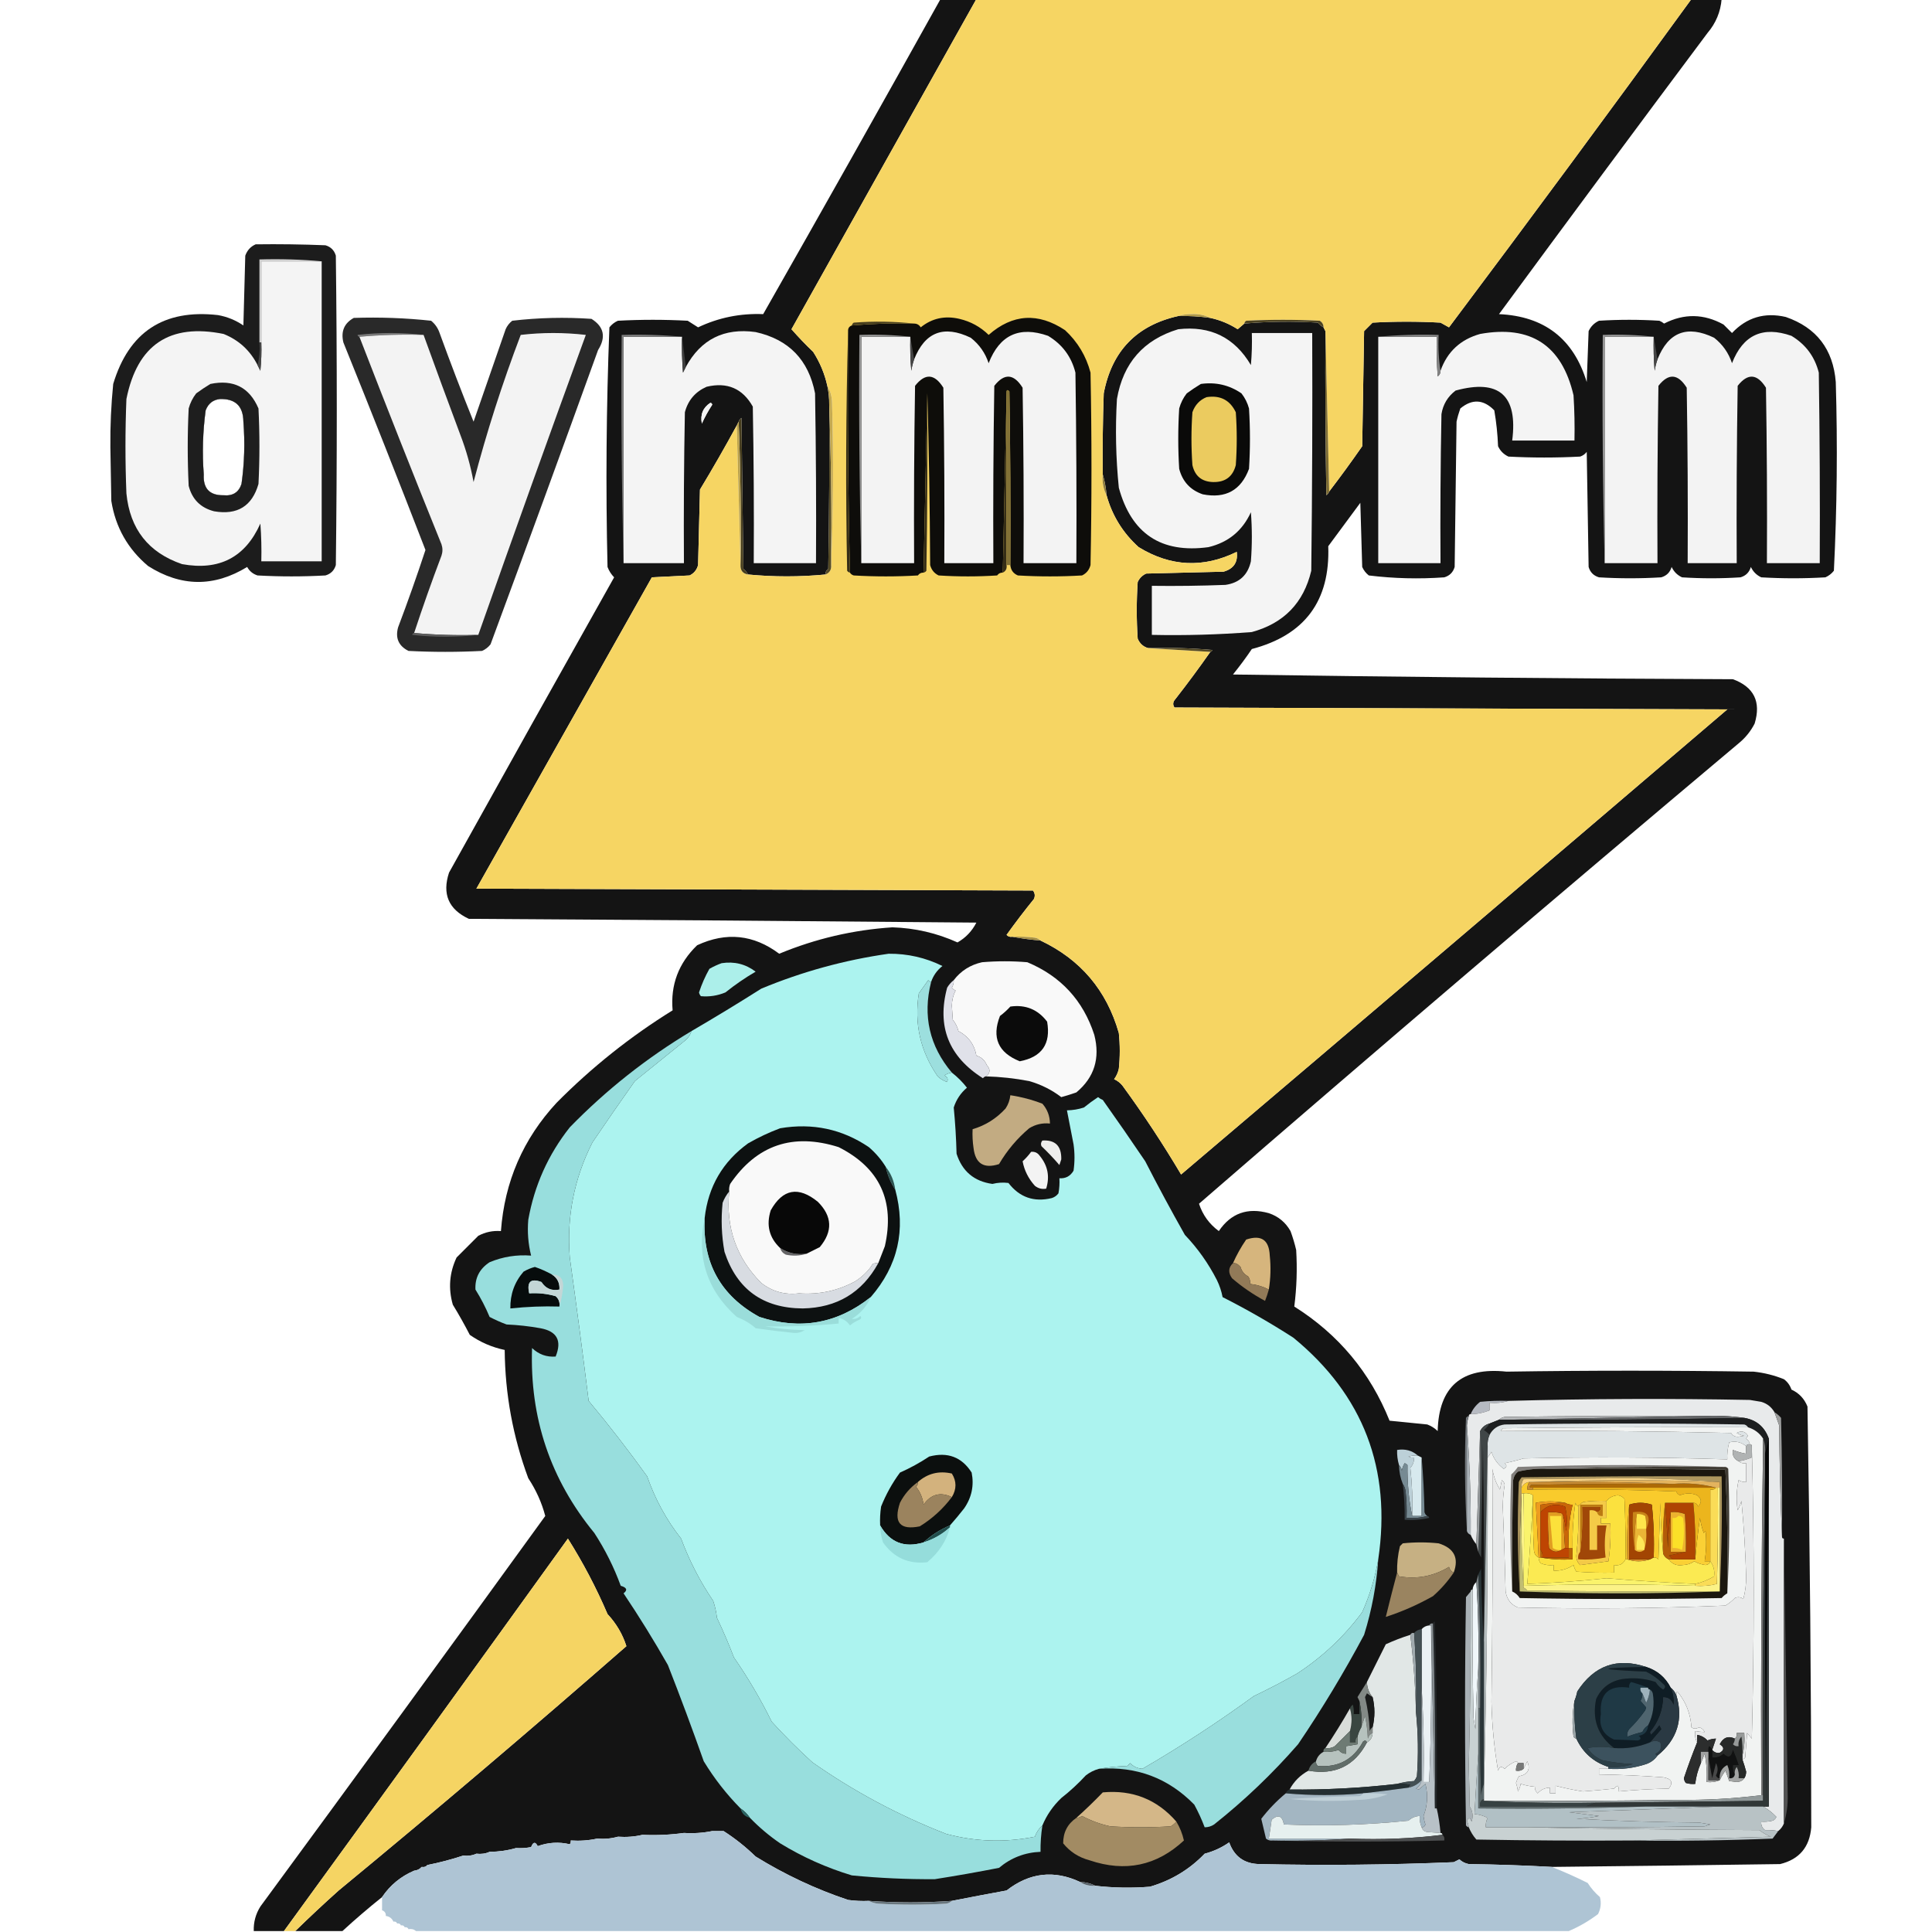 <?xml version="1.0" encoding="UTF-8"?>
<!DOCTYPE svg PUBLIC "-//W3C//DTD SVG 1.1//EN" "http://www.w3.org/Graphics/SVG/1.1/DTD/svg11.dtd">
<svg xmlns="http://www.w3.org/2000/svg" version="1.1" width="1024px" height="1024px" style="shape-rendering:geometricPrecision; text-rendering:geometricPrecision; image-rendering:optimizeQuality; fill-rule:evenodd; clip-rule:evenodd" xmlns:xlink="http://www.w3.org/1999/xlink">
<g><path style="opacity:0.941" fill="#060606" d="M 498.5,-0.5 C 504.833,-0.5 511.167,-0.5 517.5,-0.5C 484.887,57.765 452.22,116.098 419.5,174.5C 423.066,178.571 426.9,182.571 431,186.5C 434.574,192.055 437.074,198.055 438.5,204.5C 439.207,207.786 439.54,211.119 439.5,214.5C 439.667,243.502 439.5,272.502 439,301.5C 437.961,302.244 437.461,303.244 437.5,304.5C 423.803,305.817 410.137,305.817 396.5,304.5C 395.878,303.373 395.045,302.373 394,301.5C 393.667,274.833 393.333,248.167 393,221.5C 392.283,222.044 391.783,222.711 391.5,223.5C 391.167,224.167 390.833,224.833 390.5,225.5C 384.259,236.982 377.759,248.316 371,259.5C 370.667,272.833 370.333,286.167 370,299.5C 369.315,302.057 367.815,303.891 365.5,305C 358.833,305.333 352.167,305.667 345.5,306C 314.495,361.003 283.495,416.003 252.5,471C 350.833,471.333 449.167,471.667 547.5,472C 548.554,473.388 548.72,474.888 548,476.5C 542.975,482.691 538.142,489.024 533.5,495.5C 534.325,496.386 535.325,496.719 536.5,496.5C 541.332,497.4 546.332,498.066 551.5,498.5C 572.718,508.553 586.551,524.886 593,547.5C 593.667,553.833 593.667,560.167 593,566.5C 592.55,568.519 591.717,570.352 590.5,572C 592.286,572.785 593.786,573.951 595,575.5C 606.089,590.682 616.423,606.349 626,622.5C 722.726,540.418 819.226,458.252 915.5,376C 817.833,375.667 720.167,375.333 622.5,375C 621.465,373.493 621.632,371.993 623,370.5C 629.43,362.264 635.597,353.931 641.5,345.5C 642.043,345.44 642.376,345.107 642.5,344.5C 631.186,343.501 619.853,343.168 608.5,343.5C 605.909,342.746 604.076,341.079 603,338.5C 602.333,328.5 602.333,318.5 603,308.5C 603.948,306.43 605.448,304.93 607.5,304C 621.167,303.667 634.833,303.333 648.5,303C 653.883,301.463 656.216,297.963 655.5,292.5C 637.786,301.208 620.453,300.375 603.5,290C 595.147,282.455 589.48,273.288 586.5,262.5C 586.192,258.64 585.525,254.974 584.5,251.5C 584.333,237.163 584.5,222.829 585,208.5C 589.249,186.086 602.416,172.42 624.5,167.5C 630.203,167.375 635.87,167.708 641.5,168.5C 646.691,169.62 651.524,171.62 656,174.5C 657.174,173.456 658.341,172.456 659.5,171.5C 672.455,170.371 685.455,170.204 698.5,171C 699.373,172.045 700.373,172.878 701.5,173.5C 701.833,174.167 702.167,174.833 702.5,175.5C 702.333,204.502 702.5,233.502 703,262.5C 703.717,261.956 704.217,261.289 704.5,260.5C 710.494,252.665 716.327,244.665 722,236.5C 722.333,216.167 722.667,195.833 723,175.5C 724.5,174 726,172.5 727.5,171C 739.5,170.333 751.5,170.333 763.5,171C 765.01,171.85 766.51,172.683 768,173.5C 811.279,115.836 854.112,57.836 896.5,-0.5C 901.833,-0.5 907.167,-0.5 912.5,-0.5C 911.935,6.297 909.435,12.297 905,17.5C 867.974,67.026 831.141,116.692 794.5,166.5C 818.539,167.59 834.039,179.59 841,202.5C 841.333,193.5 841.667,184.5 842,175.5C 843.167,173 845,171.167 847.5,170C 858.167,169.333 868.833,169.333 879.5,170C 880.416,170.374 881.25,170.874 882,171.5C 892.551,166.068 903.051,166.235 913.5,172C 915,173.5 916.5,175 918,176.5C 925.802,168.235 935.302,165.401 946.5,168C 962.786,173.636 971.619,185.136 973,202.5C 973.986,235.919 973.652,269.252 972,302.5C 970.786,304.049 969.286,305.215 967.5,306C 956.167,306.667 944.833,306.667 933.5,306C 931,304.833 929.167,303 928,300.5C 927.167,303.333 925.333,305.167 922.5,306C 912.167,306.667 901.833,306.667 891.5,306C 889,304.833 887.167,303 886,300.5C 885.167,303.333 883.333,305.167 880.5,306C 869.5,306.667 858.5,306.667 847.5,306C 844.667,305.167 842.833,303.333 842,300.5C 841.667,280.167 841.333,259.833 841,239.5C 840.097,240.701 838.931,241.535 837.5,242C 824.833,242.667 812.167,242.667 799.5,242C 797,240.833 795.167,239 794,236.5C 793.758,230.116 793.092,223.782 792,217.5C 786.284,211.635 780.284,211.302 774,216.5C 773.178,218.788 772.511,221.122 772,223.5C 771.667,249.167 771.333,274.833 771,300.5C 770.167,303.333 768.333,305.167 765.5,306C 752.072,306.962 738.739,306.629 725.5,305C 723.951,303.786 722.785,302.286 722,300.5C 721.667,289.167 721.333,277.833 721,266.5C 715.333,274.167 709.667,281.833 704,289.5C 705.046,318.456 691.546,336.623 663.5,344C 660.359,348.641 657.026,353.141 653.5,357.5C 741.828,358.822 830.162,359.656 918.5,360C 929.655,364.144 933.488,371.978 930,383.5C 927.925,387.579 925.092,391.079 921.5,394C 825.517,474.656 730.184,555.989 635.5,638C 637.437,643.941 640.937,648.774 646,652.5C 652.39,643.033 661.223,639.866 672.5,643C 677.525,644.689 681.359,647.856 684,652.5C 685.202,655.774 686.202,659.107 687,662.5C 687.61,672.571 687.276,682.571 686,692.5C 709.378,707.21 726.211,727.377 736.5,753C 743.167,753.667 749.833,754.333 756.5,755C 758.587,755.792 760.421,756.959 762,758.5C 762.565,734.952 774.731,724.452 798.5,727C 842.167,726.333 885.833,726.333 929.5,727C 935.053,727.599 940.386,728.933 945.5,731C 947.414,732.413 948.747,734.247 949.5,736.5C 953.53,738.363 956.363,741.363 958,745.5C 959.299,819.831 959.965,894.164 960,968.5C 959.148,979.013 953.648,985.513 943.5,988C 903.167,988.59 862.834,989.09 822.5,989.5C 807.878,988.699 793.211,988.199 778.5,988C 776.579,987.64 774.912,986.806 773.5,985.5C 772.5,986 771.5,986.5 770.5,987C 736.177,988.43 701.844,988.763 667.5,988C 659.506,987.836 654.172,984.002 651.5,976.5C 647.534,979.268 643.201,981.268 638.5,982.5C 630.499,990.845 620.833,996.678 609.5,1000C 599.786,1000.78 590.12,1000.61 580.5,999.5C 578.095,998.232 575.428,997.565 572.5,997.5C 558.686,991.014 545.686,992.514 533.5,1002C 523.802,1003.77 514.135,1005.61 504.5,1007.5C 489.841,1008.56 475.174,1008.56 460.5,1007.5C 456.818,1007.67 453.152,1007.5 449.5,1007C 432.341,1001.26 416.008,993.589 400.5,984C 395.227,978.882 389.561,974.382 383.5,970.5C 373.204,959.253 364.371,946.92 357,933.5C 352.389,918.167 346.889,903.167 340.5,888.5C 300.829,921.51 261.495,954.844 222.5,988.5C 221.167,989.167 220.167,990.167 219.5,991.5C 212.425,994.527 206.758,999.193 202.5,1005.5C 195.274,1011.27 188.274,1017.27 181.5,1023.5C 173.167,1023.5 164.833,1023.5 156.5,1023.5C 163.949,1016.22 171.616,1009.05 179.5,1002C 230.821,959.701 281.654,916.535 332,872.5C 330.005,866.195 326.672,860.529 322,855.5C 316.049,841.598 309.049,828.265 301,815.5C 250.954,885.027 200.787,954.36 150.5,1023.5C 145.167,1023.5 139.833,1023.5 134.5,1023.5C 134.338,1018.82 135.505,1014.48 138,1010.5C 188.578,941.677 238.911,872.677 289,803.5C 287.143,796.442 284.143,789.775 280,783.5C 271.869,761.577 267.703,738.911 267.5,715.5C 260.783,714.095 254.616,711.428 249,707.5C 246.184,702.039 243.184,696.705 240,691.5C 237.529,682.886 238.196,674.553 242,666.5C 245.833,662.667 249.667,658.833 253.5,655C 257.253,653.011 261.253,652.178 265.5,652.5C 267.436,626.305 277.269,603.638 295,584.5C 313.627,565.695 334.127,549.362 356.5,535.5C 355.321,522.007 359.655,510.507 369.5,501C 384.923,493.826 399.423,495.326 413,505.5C 432.246,497.521 452.246,492.855 473,491.5C 485.047,491.887 496.547,494.554 507.5,499.5C 511.833,497.041 515.166,493.541 517.5,489C 427.834,488.18 338.168,487.513 248.5,487C 237.761,482.015 234.261,473.849 238,462.5C 267.047,410.237 296.214,358.07 325.5,306C 323.956,304.414 322.789,302.58 322,300.5C 321.011,258.083 321.345,215.749 323,173.5C 324.214,171.951 325.714,170.785 327.5,170C 339.833,169.333 352.167,169.333 364.5,170C 366.344,171.182 368.177,172.349 370,173.5C 380.872,168.34 392.372,166.007 404.5,166.5C 436.099,110.968 467.432,55.301 498.5,-0.5 Z M 376.5,213.5 C 377.043,213.56 377.376,213.893 377.5,214.5C 375.413,217.673 373.579,221.006 372,224.5C 371.083,219.732 372.583,216.065 376.5,213.5 Z M 383.5,970.5 C 381.5,970.5 379.5,970.5 377.5,970.5C 372.695,971.487 367.695,971.821 362.5,971.5C 355.352,972.492 348.019,972.825 340.5,972.5C 336.366,973.485 332.032,973.818 327.5,973.5C 324.038,974.482 320.371,974.815 316.5,974.5C 312.03,975.486 307.363,975.819 302.5,975.5C 302.631,976.239 302.464,976.906 302,977.5C 296.258,976.142 290.591,976.476 285,978.5C 283.751,976.008 282.584,976.175 281.5,979C 278.854,979.497 276.187,979.664 273.5,979.5C 269.057,980.801 264.391,981.468 259.5,981.5C 257.393,982.468 255.059,982.802 252.5,982.5C 250.393,983.468 248.059,983.802 245.5,983.5C 239.357,985.534 233.023,987.201 226.5,988.5C 225.791,989.404 224.791,989.737 223.5,989.5C 223.5,988.833 223.167,988.5 222.5,988.5C 261.495,954.844 300.829,921.51 340.5,888.5C 346.889,903.167 352.389,918.167 357,933.5C 364.371,946.92 373.204,959.253 383.5,970.5 Z M 222.5,988.5 C 223.167,988.5 223.5,988.833 223.5,989.5C 222.486,990.674 221.153,991.34 219.5,991.5C 220.167,990.167 221.167,989.167 222.5,988.5 Z"/></g>
<g><path style="opacity:1" fill="#f6d563" d="M 517.5,-0.5 C 643.833,-0.5 770.167,-0.5 896.5,-0.5C 854.112,57.836 811.279,115.836 768,173.5C 766.51,172.683 765.01,171.85 763.5,171C 751.5,170.333 739.5,170.333 727.5,171C 726,172.5 724.5,174 723,175.5C 722.667,195.833 722.333,216.167 722,236.5C 716.327,244.665 710.494,252.665 704.5,260.5C 703.833,232.167 703.167,203.833 702.5,175.5C 702.167,174.833 701.833,174.167 701.5,173.5C 701.489,171.983 700.823,170.816 699.5,170C 686.5,169.333 673.5,169.333 660.5,170C 659.944,170.383 659.611,170.883 659.5,171.5C 658.341,172.456 657.174,173.456 656,174.5C 651.524,171.62 646.691,169.62 641.5,168.5C 638.474,166.981 635.141,166.315 631.5,166.5C 628.975,166.503 626.641,166.837 624.5,167.5C 602.416,172.42 589.249,186.086 585,208.5C 584.5,222.829 584.333,237.163 584.5,251.5C 584.116,255.489 584.783,259.155 586.5,262.5C 589.48,273.288 595.147,282.455 603.5,290C 620.453,300.375 637.786,301.208 655.5,292.5C 656.216,297.963 653.883,301.463 648.5,303C 634.833,303.333 621.167,303.667 607.5,304C 605.448,304.93 603.948,306.43 603,308.5C 602.333,318.5 602.333,328.5 603,338.5C 604.076,341.079 605.909,342.746 608.5,343.5C 619.5,344.167 630.5,344.833 641.5,345.5C 635.597,353.931 629.43,362.264 623,370.5C 621.632,371.993 621.465,373.493 622.5,375C 720.167,375.333 817.833,375.667 915.5,376C 819.226,458.252 722.726,540.418 626,622.5C 616.423,606.349 606.089,590.682 595,575.5C 593.786,573.951 592.286,572.785 590.5,572C 591.717,570.352 592.55,568.519 593,566.5C 593.667,560.167 593.667,553.833 593,547.5C 586.551,524.886 572.718,508.553 551.5,498.5C 550.737,497.732 549.737,497.232 548.5,497C 544.514,496.501 540.514,496.334 536.5,496.5C 535.325,496.719 534.325,496.386 533.5,495.5C 538.142,489.024 542.975,482.691 548,476.5C 548.72,474.888 548.554,473.388 547.5,472C 449.167,471.667 350.833,471.333 252.5,471C 283.495,416.003 314.495,361.003 345.5,306C 352.167,305.667 358.833,305.333 365.5,305C 367.815,303.891 369.315,302.057 370,299.5C 370.333,286.167 370.667,272.833 371,259.5C 377.759,248.316 384.259,236.982 390.5,225.5C 391.167,250.167 391.833,274.833 392.5,299.5C 392.369,302.367 393.703,304.033 396.5,304.5C 410.137,305.817 423.803,305.817 437.5,304.5C 439.727,303.599 440.727,301.933 440.5,299.5C 441.664,271.003 441.83,242.336 441,213.5C 440.943,210.149 440.109,207.149 438.5,204.5C 437.074,198.055 434.574,192.055 431,186.5C 426.9,182.571 423.066,178.571 419.5,174.5C 452.22,116.098 484.887,57.765 517.5,-0.5 Z"/></g>
<g><path style="opacity:0.903" fill="#050505" d="M 135.5,129.5 C 147.838,129.333 160.171,129.5 172.5,130C 175.333,130.833 177.167,132.667 178,135.5C 178.667,190.167 178.667,244.833 178,299.5C 177.167,302.333 175.333,304.167 172.5,305C 160.5,305.667 148.5,305.667 136.5,305C 134.061,304.226 132.227,302.726 131,300.5C 113.444,311.248 95.944,311.082 78.5,300C 67.723,290.948 61.223,279.448 59,265.5C 58.833,256 58.667,246.5 58.5,237C 58.392,225.787 58.892,214.62 60,203.5C 68.309,175.924 86.809,163.757 115.5,167C 120.403,167.869 124.903,169.702 129,172.5C 129.333,160.167 129.667,147.833 130,135.5C 131.021,132.65 132.854,130.65 135.5,129.5 Z M 116.5,211.5 C 124.739,211.238 128.905,215.238 129,223.5C 129.879,234.55 129.546,245.55 128,256.5C 126.541,260.957 123.374,262.957 118.5,262.5C 111.114,262.613 107.614,258.946 108,251.5C 107.144,240.123 107.478,228.79 109,217.5C 110.354,213.924 112.854,211.924 116.5,211.5 Z"/></g>
<g><path style="opacity:1" fill="#d1d1d1" d="M 170.5,138.5 C 159.833,138.5 149.167,138.5 138.5,138.5C 138.5,152.833 138.5,167.167 138.5,181.5C 138.167,181.5 137.833,181.5 137.5,181.5C 137.5,166.833 137.5,152.167 137.5,137.5C 148.679,137.172 159.679,137.505 170.5,138.5 Z"/></g>
<g><path style="opacity:1" fill="#f4f4f4" d="M 170.5,138.5 C 170.5,191.5 170.5,244.5 170.5,297.5C 159.833,297.5 149.167,297.5 138.5,297.5C 138.666,290.825 138.5,284.158 138,277.5C 130.01,295.416 116.177,302.583 96.5,299C 78.689,292.919 68.855,280.419 67,261.5C 66.333,244.833 66.333,228.167 67,211.5C 72.759,182.715 89.926,171.215 118.5,177C 126.575,180.242 132.575,185.742 136.5,193.5C 136.987,194.473 137.487,195.473 138,196.5C 138.499,191.511 138.666,186.511 138.5,181.5C 138.5,167.167 138.5,152.833 138.5,138.5C 149.167,138.5 159.833,138.5 170.5,138.5 Z M 116.5,211.5 C 112.854,211.924 110.354,213.924 109,217.5C 107.478,228.79 107.144,240.123 108,251.5C 107.614,258.946 111.114,262.613 118.5,262.5C 123.374,262.957 126.541,260.957 128,256.5C 129.546,245.55 129.879,234.55 129,223.5C 128.905,215.238 124.739,211.238 116.5,211.5 Z"/></g>
<g><path style="opacity:1" fill="#af9847" d="M 624.5,167.5 C 626.641,166.837 628.975,166.503 631.5,166.5C 635.141,166.315 638.474,166.981 641.5,168.5C 635.87,167.708 630.203,167.375 624.5,167.5 Z"/></g>
<g><path style="opacity:0.861" fill="#070707" d="M 187.5,168.5 C 201.265,168.036 214.932,168.536 228.5,170C 230.617,171.731 232.117,173.898 233,176.5C 238.741,192.307 244.741,207.974 251,223.5C 256.667,207.167 262.333,190.833 268,174.5C 268.785,172.714 269.951,171.214 271.5,170C 285.406,168.369 299.406,168.036 313.5,169C 320.136,173.173 321.303,178.673 317,185.5C 298.197,237.577 279.197,289.577 260,341.5C 258.786,343.049 257.286,344.215 255.5,345C 242.5,345.667 229.5,345.667 216.5,345C 211.268,342.367 209.435,338.201 211,332.5C 216.131,318.941 220.964,305.275 225.5,291.5C 211.28,254.726 196.78,218.06 182,181.5C 180.592,175.662 182.425,171.329 187.5,168.5 Z"/></g>
<g><path style="opacity:1" fill="#0e0d0a" d="M 535.5,299.5 C 535.667,268.832 535.5,238.165 535,207.5C 533.893,206.288 533.393,206.621 533.5,208.5C 532.819,240.039 532.152,271.706 531.5,303.5C 530.244,303.461 529.244,303.961 528.5,305C 518.167,305.667 507.833,305.667 497.5,305C 495.185,303.891 493.685,302.057 493,299.5C 492.837,268.428 492.337,238.095 491.5,208.5C 490.819,240.039 490.152,271.706 489.5,303.5C 488.244,303.461 487.244,303.961 486.5,305C 475.167,305.667 463.833,305.667 452.5,305C 451.584,304.722 450.918,304.222 450.5,303.5C 449.511,260.876 449.178,218.209 449.5,175.5C 449.427,173.973 450.094,172.973 451.5,172.5C 462.449,171.545 473.449,171.211 484.5,171.5C 486.017,171.511 487.184,172.177 488,173.5C 493.963,168.687 500.797,167.187 508.5,169C 514.486,170.408 519.652,173.242 524,177.5C 536.725,166.369 550.225,165.535 564.5,175C 571.183,181.2 575.683,188.7 578,197.5C 578.667,231.5 578.667,265.5 578,299.5C 577.315,302.057 575.815,303.891 573.5,305C 562.167,305.667 550.833,305.667 539.5,305C 537.072,303.982 535.738,302.148 535.5,299.5 Z"/></g>
<g><path style="opacity:1" fill="#4d4320" d="M 701.5,173.5 C 700.373,172.878 699.373,172.045 698.5,171C 685.455,170.204 672.455,170.371 659.5,171.5C 659.611,170.883 659.944,170.383 660.5,170C 673.5,169.333 686.5,169.333 699.5,170C 700.823,170.816 701.489,171.983 701.5,173.5 Z"/></g>
<g><path style="opacity:1" fill="#473e1e" d="M 484.5,171.5 C 473.449,171.211 462.449,171.545 451.5,172.5C 451.611,171.883 451.944,171.383 452.5,171C 463.341,170.175 474.008,170.341 484.5,171.5 Z"/></g>
<g><path style="opacity:1" fill="#f4f4f4" d="M 624.5,174.5 C 641.554,172.559 654.388,178.892 663,193.5C 663.499,187.843 663.666,182.176 663.5,176.5C 674.167,176.5 684.833,176.5 695.5,176.5C 695.667,218.501 695.5,260.501 695,302.5C 690.962,319.539 680.462,330.372 663.5,335C 645.868,336.381 628.201,336.881 610.5,336.5C 610.5,327.833 610.5,319.167 610.5,310.5C 623.504,310.667 636.504,310.5 649.5,310C 656.882,308.951 661.382,304.784 663,297.5C 663.667,288.833 663.667,280.167 663,271.5C 658.513,281.319 651.013,287.486 640.5,290C 615.475,293.402 599.642,282.902 593,258.5C 591.414,242.879 591.081,227.213 592,211.5C 595.286,192.389 606.12,180.055 624.5,174.5 Z"/></g>
<g><path style="opacity:1" fill="#797979" d="M 224.5,177.5 C 212.988,177.172 201.654,177.505 190.5,178.5C 189.957,178.44 189.624,178.107 189.5,177.5C 201.327,176.176 212.993,176.176 224.5,177.5 Z"/></g>
<g><path style="opacity:1" fill="#f4f4f4" d="M 330.5,298.5 C 330.5,258.5 330.5,218.5 330.5,178.5C 340.833,178.5 351.167,178.5 361.5,178.5C 361.334,184.842 361.5,191.175 362,197.5C 362.513,196.473 363.013,195.473 363.5,194.5C 371.473,179.847 383.807,173.68 400.5,176C 418.079,179.913 428.579,190.746 432,208.5C 432.5,238.498 432.667,268.498 432.5,298.5C 421.5,298.5 410.5,298.5 399.5,298.5C 399.667,270.831 399.5,243.165 399,215.5C 393.589,205.884 385.422,202.384 374.5,205C 368.508,207.659 364.675,212.159 363,218.5C 362.5,245.165 362.333,271.831 362.5,298.5C 351.833,298.5 341.167,298.5 330.5,298.5 Z M 376.5,213.5 C 372.583,216.065 371.083,219.732 372,224.5C 373.579,221.006 375.413,217.673 377.5,214.5C 377.376,213.893 377.043,213.56 376.5,213.5 Z"/></g>
<g><path style="opacity:1" fill="#f3f3f3" d="M 456.5,298.5 C 456.5,258.5 456.5,218.5 456.5,178.5C 465.167,178.5 473.833,178.5 482.5,178.5C 482.334,184.509 482.501,190.509 483,196.5C 483.315,194.414 483.815,192.414 484.5,190.5C 490.232,175.973 500.232,172.14 514.5,179C 519.02,182.536 522.186,187.036 524,192.5C 529.831,177.501 540.331,172.668 555.5,178C 563.025,182.522 567.859,189.022 570,197.5C 570.5,231.165 570.667,264.832 570.5,298.5C 561.167,298.5 551.833,298.5 542.5,298.5C 542.667,267.498 542.5,236.498 542,205.5C 537.33,198.023 532.33,197.689 527,204.5C 526.5,235.832 526.333,267.165 526.5,298.5C 517.833,298.5 509.167,298.5 500.5,298.5C 500.667,267.498 500.5,236.498 500,205.5C 495.33,198.023 490.33,197.689 485,204.5C 484.5,235.832 484.333,267.165 484.5,298.5C 475.167,298.5 465.833,298.5 456.5,298.5 Z"/></g>
<g><path style="opacity:1" fill="#f4f4f4" d="M 730.5,178.5 C 740.833,178.5 751.167,178.5 761.5,178.5C 761.334,185.508 761.5,192.508 762,199.5C 763.039,198.756 763.539,197.756 763.5,196.5C 767.087,186.416 774.087,179.916 784.5,177C 811.323,172.163 827.823,182.996 834,209.5C 834.5,217.493 834.666,225.493 834.5,233.5C 823.5,233.5 812.5,233.5 801.5,233.5C 804.55,209.555 794.55,200.722 771.5,207C 767.334,210.165 764.834,214.332 764,219.5C 763.5,245.831 763.333,272.165 763.5,298.5C 752.5,298.5 741.5,298.5 730.5,298.5C 730.5,258.5 730.5,218.5 730.5,178.5 Z"/></g>
<g><path style="opacity:1" fill="#f3f3f3" d="M 850.5,298.5 C 850.5,258.5 850.5,218.5 850.5,178.5C 859.167,178.5 867.833,178.5 876.5,178.5C 876.334,184.509 876.501,190.509 877,196.5C 877.315,194.414 877.815,192.414 878.5,190.5C 884.232,175.973 894.232,172.14 908.5,179C 913.02,182.536 916.186,187.036 918,192.5C 923.831,177.501 934.331,172.668 949.5,178C 957.025,182.522 961.859,189.022 964,197.5C 964.5,231.165 964.667,264.832 964.5,298.5C 955.167,298.5 945.833,298.5 936.5,298.5C 936.667,267.498 936.5,236.498 936,205.5C 931.33,198.023 926.33,197.689 921,204.5C 920.5,235.832 920.333,267.165 920.5,298.5C 911.833,298.5 903.167,298.5 894.5,298.5C 894.667,267.498 894.5,236.498 894,205.5C 889.33,198.023 884.33,197.689 879,204.5C 878.5,235.832 878.333,267.165 878.5,298.5C 869.167,298.5 859.833,298.5 850.5,298.5 Z"/></g>
<g><path style="opacity:1" fill="#f3f3f3" d="M 253.5,336.5 C 241.988,336.828 230.654,336.495 219.5,335.5C 224.027,321.755 228.86,308.088 234,294.5C 234.667,292.5 234.667,290.5 234,288.5C 219.21,251.924 204.71,215.258 190.5,178.5C 201.654,177.505 212.988,177.172 224.5,177.5C 230.895,195.182 237.395,212.848 244,230.5C 247.112,238.616 249.446,246.949 251,255.5C 257.926,229.056 266.259,203.056 276,177.5C 287.438,176.18 298.938,176.18 310.5,177.5C 291.208,230.413 272.208,283.413 253.5,336.5 Z"/></g>
<g><path style="opacity:1" fill="#7d6c33" d="M 702.5,175.5 C 703.167,203.833 703.833,232.167 704.5,260.5C 704.217,261.289 703.717,261.956 703,262.5C 702.5,233.502 702.333,204.502 702.5,175.5 Z"/></g>
<g><path style="opacity:1" fill="#838383" d="M 730.5,178.5 C 740.987,177.506 751.654,177.172 762.5,177.5C 762.177,184.022 762.51,190.355 763.5,196.5C 763.539,197.756 763.039,198.756 762,199.5C 761.5,192.508 761.334,185.508 761.5,178.5C 751.167,178.5 740.833,178.5 730.5,178.5 Z"/></g>
<g><path style="opacity:1" fill="#7c7c7c" d="M 361.5,178.5 C 351.167,178.5 340.833,178.5 330.5,178.5C 330.5,218.5 330.5,258.5 330.5,298.5C 329.501,258.337 329.168,218.003 329.5,177.5C 340.346,177.172 351.013,177.506 361.5,178.5 Z"/></g>
<g><path style="opacity:1" fill="#3f3f3f" d="M 361.5,178.5 C 362.167,183.833 362.833,189.167 363.5,194.5C 363.013,195.473 362.513,196.473 362,197.5C 361.5,191.175 361.334,184.842 361.5,178.5 Z"/></g>
<g><path style="opacity:1" fill="#362e17" d="M 449.5,175.5 C 449.178,218.209 449.511,260.876 450.5,303.5C 449.883,303.389 449.383,303.056 449,302.5C 448.169,259.998 448.335,217.665 449.5,175.5 Z"/></g>
<g><path style="opacity:1" fill="#959595" d="M 482.5,178.5 C 473.833,178.5 465.167,178.5 456.5,178.5C 456.5,218.5 456.5,258.5 456.5,298.5C 455.501,258.337 455.168,218.003 455.5,177.5C 464.682,177.173 473.682,177.507 482.5,178.5 Z"/></g>
<g><path style="opacity:1" fill="#454545" d="M 482.5,178.5 C 483.167,182.5 483.833,186.5 484.5,190.5C 483.815,192.414 483.315,194.414 483,196.5C 482.501,190.509 482.334,184.509 482.5,178.5 Z"/></g>
<g><path style="opacity:1" fill="#959595" d="M 876.5,178.5 C 867.833,178.5 859.167,178.5 850.5,178.5C 850.5,218.5 850.5,258.5 850.5,298.5C 849.501,258.337 849.168,218.003 849.5,177.5C 858.682,177.173 867.682,177.507 876.5,178.5 Z"/></g>
<g><path style="opacity:1" fill="#454545" d="M 876.5,178.5 C 877.167,182.5 877.833,186.5 878.5,190.5C 877.815,192.414 877.315,194.414 877,196.5C 876.501,190.509 876.334,184.509 876.5,178.5 Z"/></g>
<g><path style="opacity:1" fill="#454545" d="M 137.5,181.5 C 137.833,181.5 138.167,181.5 138.5,181.5C 138.666,186.511 138.499,191.511 138,196.5C 137.487,195.473 136.987,194.473 136.5,193.5C 137.483,189.702 137.817,185.702 137.5,181.5 Z"/></g>
<g><path style="opacity:0.906" fill="#080808" d="M 111.5,203.5 C 123.724,200.978 132.224,205.312 137,216.5C 137.667,229.833 137.667,243.167 137,256.5C 133.628,268.28 125.795,273.113 113.5,271C 106.333,269.167 101.833,264.667 100,257.5C 99.333,243.833 99.333,230.167 100,216.5C 100.806,213.554 102.139,210.888 104,208.5C 106.479,206.686 108.979,205.019 111.5,203.5 Z M 116.5,211.5 C 112.854,211.924 110.354,213.924 109,217.5C 107.478,228.79 107.144,240.123 108,251.5C 107.614,258.946 111.114,262.613 118.5,262.5C 123.374,262.957 126.541,260.957 128,256.5C 129.546,245.55 129.879,234.55 129,223.5C 128.905,215.238 124.739,211.238 116.5,211.5 Z"/></g>
<g><path style="opacity:1" fill="#0a0a09" d="M 636.5,203.5 C 644.392,202.41 651.559,204.077 658,208.5C 659.861,210.888 661.194,213.554 662,216.5C 662.667,227.167 662.667,237.833 662,248.5C 657.751,259.878 649.585,264.378 637.5,262C 630.93,259.762 626.763,255.262 625,248.5C 624.333,237.833 624.333,227.167 625,216.5C 625.806,213.554 627.139,210.888 629,208.5C 631.479,206.686 633.979,205.019 636.5,203.5 Z"/></g>
<g><path style="opacity:1" fill="#362e17" d="M 491.5,208.5 C 491.667,239.835 491.5,271.168 491,302.5C 490.617,303.056 490.117,303.389 489.5,303.5C 490.152,271.706 490.819,240.039 491.5,208.5 Z"/></g>
<g><path style="opacity:1" fill="#362e17" d="M 533.5,208.5 C 533.5,238.833 533.5,269.167 533.5,299.5C 533.771,301.38 533.104,302.713 531.5,303.5C 532.152,271.706 532.819,240.039 533.5,208.5 Z"/></g>
<g><path style="opacity:1" fill="#827136" d="M 535.5,299.5 C 534.833,299.5 534.167,299.5 533.5,299.5C 533.5,269.167 533.5,238.833 533.5,208.5C 533.393,206.621 533.893,206.288 535,207.5C 535.5,238.165 535.667,268.832 535.5,299.5 Z"/></g>
<g><path style="opacity:1" fill="#ebcb5f" d="M 639.5,210.5 C 646.74,209.369 651.906,212.035 655,218.5C 655.667,227.833 655.667,237.167 655,246.5C 653.442,252.624 649.442,255.624 643,255.5C 636.977,255.328 633.31,252.328 632,246.5C 631.333,237.167 631.333,227.833 632,218.5C 633.38,214.625 635.88,211.958 639.5,210.5 Z"/></g>
<g><path style="opacity:1" fill="#564b24" d="M 439.5,214.5 C 440.498,242.662 440.831,270.995 440.5,299.5C 440.727,301.933 439.727,303.599 437.5,304.5C 437.461,303.244 437.961,302.244 439,301.5C 439.5,272.502 439.667,243.502 439.5,214.5 Z"/></g>
<g><path style="opacity:1" fill="#c5aa50" d="M 438.5,204.5 C 440.109,207.149 440.943,210.149 441,213.5C 441.83,242.336 441.664,271.003 440.5,299.5C 440.831,270.995 440.498,242.662 439.5,214.5C 439.54,211.119 439.207,207.786 438.5,204.5 Z"/></g>
<g><path style="opacity:1" fill="#473e1e" d="M 396.5,304.5 C 393.703,304.033 392.369,302.367 392.5,299.5C 392.831,273.995 392.498,248.661 391.5,223.5C 391.783,222.711 392.283,222.044 393,221.5C 393.333,248.167 393.667,274.833 394,301.5C 395.045,302.373 395.878,303.373 396.5,304.5 Z"/></g>
<g><path style="opacity:1" fill="#baa14b" d="M 391.5,223.5 C 392.498,248.661 392.831,273.995 392.5,299.5C 391.833,274.833 391.167,250.167 390.5,225.5C 390.833,224.833 391.167,224.167 391.5,223.5 Z"/></g>
<g><path style="opacity:1" fill="#8f7c3b" d="M 584.5,251.5 C 585.525,254.974 586.192,258.64 586.5,262.5C 584.783,259.155 584.116,255.489 584.5,251.5 Z"/></g>
<g><path style="opacity:1" fill="#5c5c5c" d="M 219.5,335.5 C 230.654,336.495 241.988,336.828 253.5,336.5C 241.993,337.824 230.327,337.824 218.5,336.5C 218.624,335.893 218.957,335.56 219.5,335.5 Z"/></g>
<g><path style="opacity:1" fill="#534822" d="M 608.5,343.5 C 619.853,343.168 631.186,343.501 642.5,344.5C 642.376,345.107 642.043,345.44 641.5,345.5C 630.5,344.833 619.5,344.167 608.5,343.5 Z"/></g>
<g><path style="opacity:1" fill="#a58e42" d="M 536.5,496.5 C 540.514,496.334 544.514,496.501 548.5,497C 549.737,497.232 550.737,497.732 551.5,498.5C 546.332,498.066 541.332,497.4 536.5,496.5 Z"/></g>
<g><path style="opacity:1" fill="#acf3ef" d="M 493.5,520.5 C 492.883,520.389 492.383,520.056 492,519.5C 490.333,521.833 488.667,524.167 487,526.5C 484.462,542.475 487.796,557.141 497,570.5C 498.441,571.87 500.108,572.87 502,573.5C 502.658,571.892 502.158,570.725 500.5,570C 501.745,569.209 503.078,568.709 504.5,568.5C 507.479,570.812 510.146,573.479 512.5,576.5C 509.171,579.33 506.838,582.83 505.5,587C 506.289,595.131 506.789,603.298 507,611.5C 509.991,620.825 516.324,626.159 526,627.5C 528.829,626.797 531.662,626.63 534.5,627C 540.38,634.627 548.047,637.294 557.5,635C 558.931,634.535 560.097,633.701 561,632.5C 561.497,629.854 561.664,627.187 561.5,624.5C 564.785,624.731 567.285,623.397 569,620.5C 569.667,615.833 569.667,611.167 569,606.5C 567.829,600.487 566.663,594.487 565.5,588.5C 568.568,588.453 571.568,587.953 574.5,587C 576.911,585.045 579.411,583.211 582,581.5C 582.75,582.126 583.584,582.626 584.5,583C 592.123,593.746 599.623,604.58 607,615.5C 613.746,628.659 620.746,641.659 628,654.5C 634.832,661.667 640.499,669.667 645,678.5C 646.399,681.363 647.399,684.363 648,687.5C 660.833,694.002 673.333,701.169 685.5,709C 722.592,739.409 737.592,778.576 730.5,826.5C 728.872,836.088 726.039,845.422 722,854.5C 712.445,867.388 700.945,878.221 687.5,887C 679.977,891.261 672.311,895.261 664.5,899C 645.535,912.822 625.869,925.655 605.5,937.5C 602.885,937.316 600.719,936.316 599,934.5C 598.5,935 598,935.5 597.5,936C 592.316,936.174 587.316,936.674 582.5,937.5C 579.943,938.188 577.609,939.354 575.5,941C 571.467,945.368 567.134,949.368 562.5,953C 558.099,957.211 554.766,962.044 552.5,967.5C 550.694,969.089 549.361,971.089 548.5,973.5C 532.678,976.66 517.011,976.16 501.5,972C 476.214,962.145 452.548,949.478 430.5,934C 423,927.167 415.833,920 409,912.5C 403.195,900.687 396.528,889.353 389,878.5C 386.275,871.384 383.275,864.384 380,857.5C 379.654,854.424 378.988,851.424 378,848.5C 370.991,838.148 365.324,827.148 361,815.5C 353.193,805.557 347.193,794.557 343,782.5C 333.139,768.766 322.806,755.433 312,742.5C 308.87,717.159 305.537,691.825 302,666.5C 300.284,644.972 304.284,624.639 314,605.5C 321.354,594.647 328.854,583.814 336.5,573C 345.088,566.021 353.755,559.021 362.5,552C 364.464,550.549 365.797,548.716 366.5,546.5C 378.925,539.26 391.259,531.76 403.5,524C 425.238,514.975 447.738,508.808 471,505.5C 481.077,505.421 490.577,507.588 499.5,512C 496.605,514.322 494.605,517.155 493.5,520.5 Z"/></g>
<g><path style="opacity:1" fill="#f9f9f9" d="M 522.5,570.5 C 524.925,568.83 525.091,566.83 523,564.5C 521.96,561.96 520.126,560.293 517.5,559.5C 516.466,553.629 513.299,549.296 508,546.5C 507.439,544.275 506.439,542.275 505,540.5C 504.833,538 504.667,535.5 504.5,533C 504.568,530.05 505.234,527.383 506.5,525C 505.692,524.692 505.025,524.192 504.5,523.5C 505.246,522.264 505.579,520.93 505.5,519.5C 509.297,514.555 514.297,511.388 520.5,510C 528.5,509.333 536.5,509.333 544.5,510C 562.255,517.42 574.089,530.254 580,548.5C 583.179,560.902 580.012,571.069 570.5,579C 567.864,579.934 565.197,580.768 562.5,581.5C 557.428,577.631 551.761,574.797 545.5,573C 537.911,571.542 530.244,570.709 522.5,570.5 Z"/></g>
<g><path style="opacity:1" fill="#acefea" d="M 382.5,510.5 C 389.227,509.477 395.227,510.977 400.5,515C 394.892,518.276 389.558,521.943 384.5,526C 380.295,527.741 375.962,528.408 371.5,528C 370.978,527.439 370.645,526.772 370.5,526C 371.921,521.657 373.754,517.491 376,513.5C 378.166,512.269 380.333,511.269 382.5,510.5 Z"/></g>
<g><path style="opacity:1" fill="#0b0b0b" d="M 535.5,533.5 C 543.597,532.364 550.097,535.03 555,541.5C 557.059,553.273 552.225,560.273 540.5,562.5C 529.046,557.928 525.546,549.928 530,538.5C 532.029,536.967 533.862,535.301 535.5,533.5 Z"/></g>
<g><path style="opacity:1" fill="#e0e1e9" d="M 505.5,519.5 C 505.579,520.93 505.246,522.264 504.5,523.5C 505.025,524.192 505.692,524.692 506.5,525C 505.234,527.383 504.568,530.05 504.5,533C 504.667,535.5 504.833,538 505,540.5C 506.439,542.275 507.439,544.275 508,546.5C 513.299,549.296 516.466,553.629 517.5,559.5C 520.126,560.293 521.96,561.96 523,564.5C 525.091,566.83 524.925,568.83 522.5,570.5C 521.883,570.611 521.383,570.944 521,571.5C 502.815,560.033 496.482,544.033 502,523.5C 502.949,521.907 504.115,520.574 505.5,519.5 Z"/></g>
<g><path style="opacity:1" fill="#9cdfde" d="M 493.5,520.5 C 488.98,538.418 492.647,554.418 504.5,568.5C 503.078,568.709 501.745,569.209 500.5,570C 502.158,570.725 502.658,571.892 502,573.5C 500.108,572.87 498.441,571.87 497,570.5C 487.796,557.141 484.462,542.475 487,526.5C 488.667,524.167 490.333,521.833 492,519.5C 492.383,520.056 492.883,520.389 493.5,520.5 Z"/></g>
<g><path style="opacity:1" fill="#c2ab82" d="M 535.5,580.5 C 541.324,581.361 546.991,582.861 552.5,585C 555.11,587.995 556.443,591.495 556.5,595.5C 552.537,595.089 548.87,595.922 545.5,598C 539.098,603.404 533.765,609.738 529.5,617C 521.478,619.579 516.978,616.745 516,608.5C 515.502,605.183 515.335,601.85 515.5,598.5C 522.276,596.518 528.11,592.852 533,587.5C 534.411,585.35 535.245,583.016 535.5,580.5 Z"/></g>
<g><path style="opacity:1" fill="#ededec" d="M 552.5,604.5 C 559.331,604.079 562.664,607.412 562.5,614.5C 562.167,615.5 561.833,616.5 561.5,617.5C 558.544,614.042 555.377,610.708 552,607.5C 551.53,606.423 551.697,605.423 552.5,604.5 Z"/></g>
<g><path style="opacity:1" fill="#f3f3f3" d="M 546.5,610.5 C 548.39,610.297 549.89,610.963 551,612.5C 555.337,617.726 556.504,623.559 554.5,630C 552.331,630.429 550.331,629.929 548.5,628.5C 545.074,624.675 542.907,620.342 542,615.5C 543.707,613.963 545.207,612.296 546.5,610.5 Z"/></g>
<g><path style="opacity:1" fill="#2d5451" d="M 469.5,618.5 C 472.228,621.968 473.895,625.968 474.5,630.5C 472.056,626.837 470.389,622.837 469.5,618.5 Z"/></g>
<g><path style="opacity:1" fill="#d6b57d" d="M 672.5,683.5 C 669.407,681.891 666.073,680.891 662.5,680.5C 662.762,679.022 662.429,677.689 661.5,676.5C 659.457,675.421 658.124,673.754 657.5,671.5C 656.131,669.947 654.798,669.28 653.5,669.5C 655.429,665.145 657.762,660.979 660.5,657C 668.477,654.317 672.644,657.151 673,665.5C 673.641,671.528 673.474,677.528 672.5,683.5 Z"/></g>
<g><path style="opacity:1" fill="#927a58" d="M 653.5,669.5 C 654.798,669.28 656.131,669.947 657.5,671.5C 658.124,673.754 659.457,675.421 661.5,676.5C 662.429,677.689 662.762,679.022 662.5,680.5C 666.073,680.891 669.407,681.891 672.5,683.5C 671.961,685.505 671.295,687.505 670.5,689.5C 664.195,686.105 658.362,682.105 653,677.5C 650.866,674.508 651.032,671.842 653.5,669.5 Z"/></g>
<g><path style="opacity:1" fill="#0d1111" d="M 469.5,618.5 C 470.389,622.837 472.056,626.837 474.5,630.5C 480.26,651.87 475.926,670.87 461.5,687.5C 443.822,701.559 424.155,705.059 402.5,698C 381.892,686.734 372.225,669.234 373.5,645.5C 375.362,628.942 383.029,615.775 396.5,606C 401.966,602.857 407.633,600.19 413.5,598C 430.689,595.092 446.356,598.425 460.5,608C 464.085,611.078 467.085,614.578 469.5,618.5 Z"/></g>
<g><path style="opacity:1" fill="#d8dce2" d="M 386.5,631.5 C 384.62,650.56 390.286,666.727 403.5,680C 409.386,684.572 416.053,686.405 423.5,685.5C 434.209,686.27 444.209,684.104 453.5,679C 457.506,676.331 460.506,673.331 462.5,670C 463.448,669.517 464.448,669.351 465.5,669.5C 456.925,685.132 443.591,693.132 425.5,693.5C 404.389,693.377 390.555,683.377 384,663.5C 382.424,654.911 382.09,646.244 383,637.5C 383.876,635.242 385.043,633.242 386.5,631.5 Z"/></g>
<g><path style="opacity:1" fill="#f9f9f9" d="M 465.5,669.5 C 464.448,669.351 463.448,669.517 462.5,670C 460.506,673.331 457.506,676.331 453.5,679C 444.209,684.104 434.209,686.27 423.5,685.5C 416.053,686.405 409.386,684.572 403.5,680C 390.286,666.727 384.62,650.56 386.5,631.5C 386.343,630.127 386.51,628.793 387,627.5C 401.114,606.831 420.28,600.331 444.5,608C 466.239,618.985 474.405,636.485 469,660.5C 467.82,663.521 466.654,666.521 465.5,669.5 Z"/></g>
<g><path style="opacity:1" fill="#646466" d="M 413.5,661.5 C 417.693,664.197 422.36,665.197 427.5,664.5C 424.024,665.643 420.358,665.81 416.5,665C 414.937,664.241 413.937,663.074 413.5,661.5 Z"/></g>
<g><path style="opacity:1" fill="#080808" d="M 427.5,664.5 C 422.36,665.197 417.693,664.197 413.5,661.5C 407.69,656.013 406.024,649.347 408.5,641.5C 414.878,630.102 423.212,628.602 433.5,637C 441.134,644.655 441.467,652.655 434.5,661C 432.114,662.193 429.78,663.36 427.5,664.5 Z"/></g>
<g><path style="opacity:1" fill="#9addda" d="M 373.5,645.5 C 372.225,669.234 381.892,686.734 402.5,698C 424.155,705.059 443.822,701.559 461.5,687.5C 459.414,692.386 456.081,696.219 451.5,699C 453.163,699.265 454.663,698.765 456,697.5C 456.688,698.332 456.521,698.998 455.5,699.5C 453.668,700.248 452.001,701.248 450.5,702.5C 448.993,700.31 446.993,698.976 444.5,698.5C 444.5,699.5 444.5,700.5 444.5,701.5C 431.488,702.725 418.488,703.225 405.5,703C 412.421,704.219 419.421,704.886 426.5,705C 424.884,706.077 423.051,706.577 421,706.5C 414.148,705.813 407.315,704.979 400.5,704C 397.978,701.648 394.645,699.648 390.5,698C 374.699,683.874 369.033,666.374 373.5,645.5 Z"/></g>
<g><path style="opacity:1" fill="#98dedd" d="M 366.5,546.5 C 365.797,548.716 364.464,550.549 362.5,552C 353.755,559.021 345.088,566.021 336.5,573C 328.854,583.814 321.354,594.647 314,605.5C 304.284,624.639 300.284,644.972 302,666.5C 305.537,691.825 308.87,717.159 312,742.5C 322.806,755.433 333.139,768.766 343,782.5C 347.193,794.557 353.193,805.557 361,815.5C 365.324,827.148 370.991,838.148 378,848.5C 378.988,851.424 379.654,854.424 380,857.5C 383.275,864.384 386.275,871.384 389,878.5C 396.528,889.353 403.195,900.687 409,912.5C 415.833,920 423,927.167 430.5,934C 452.548,949.478 476.214,962.145 501.5,972C 517.011,976.16 532.678,976.66 548.5,973.5C 549.361,971.089 550.694,969.089 552.5,967.5C 551.771,972.13 551.437,976.797 551.5,981.5C 543.171,981.834 535.837,984.668 529.5,990C 518.204,992.216 506.871,994.216 495.5,996C 480.811,996.104 466.145,995.438 451.5,994C 438.083,989.957 425.417,984.291 413.5,977C 407.683,973.011 402.349,968.511 397.5,963.5C 396.167,961.5 394.5,959.833 392.5,958.5C 385.054,950.96 378.554,942.627 373,933.5C 366.976,916.44 360.643,899.44 354,882.5C 346.624,869.521 338.791,856.854 330.5,844.5C 332.748,842.775 332.248,841.442 329,840.5C 325.432,830.697 320.765,821.363 315,812.5C 291.733,784.157 280.733,751.49 282,714.5C 285.557,717.869 289.724,719.369 294.5,719C 297.921,710.628 295.254,705.628 286.5,704C 280.551,702.927 274.551,702.26 268.5,702C 265.417,700.861 262.417,699.528 259.5,698C 257.398,692.963 254.898,688.129 252,683.5C 251.673,677.323 254.173,672.489 259.5,669C 266.533,666.079 273.866,664.912 281.5,665.5C 279.943,659.261 279.443,652.928 280,646.5C 283.238,628.282 290.572,611.949 302,597.5C 321.338,577.65 342.838,560.65 366.5,546.5 Z"/></g>
<g><path style="opacity:1" fill="#070c0c" d="M 292.5,675.5 C 295.407,677.315 296.741,679.981 296.5,683.5C 292.37,684.296 289.203,682.962 287,679.5C 281.288,677.374 279.121,679.374 280.5,685.5C 285.267,685.191 289.934,685.691 294.5,687C 296.155,688.444 296.822,690.278 296.5,692.5C 288.017,692.233 279.35,692.567 270.5,693.5C 270.372,686.045 272.706,679.545 277.5,674C 279.39,672.888 281.39,672.054 283.5,671.5C 286.639,672.57 289.639,673.904 292.5,675.5 Z"/></g>
<g><path style="opacity:1" fill="#c3d6d6" d="M 292.5,675.5 C 296.468,675.468 298.468,677.468 298.5,681.5C 298.191,685.37 297.524,689.037 296.5,692.5C 296.822,690.278 296.155,688.444 294.5,687C 289.934,685.691 285.267,685.191 280.5,685.5C 279.121,679.374 281.288,677.374 287,679.5C 289.203,682.962 292.37,684.296 296.5,683.5C 296.741,679.981 295.407,677.315 292.5,675.5 Z"/></g>
<g><path style="opacity:1" fill="#b6bac2" d="M 799.5,742.5 C 796.375,743.479 793.042,743.813 789.5,743.5C 789.5,744.833 789.5,746.167 789.5,747.5C 786.134,748.866 782.801,749.533 779.5,749.5C 780.543,746.944 782.21,744.777 784.5,743C 789.489,742.501 794.489,742.334 799.5,742.5 Z"/></g>
<g><path style="opacity:1" fill="#e8eaeb" d="M 940.5,748.5 C 941.32,750.812 942.153,753.146 943,755.5C 943.168,775.338 943.668,795.004 944.5,814.5C 944.5,815.167 944.833,815.5 945.5,815.5C 945.5,865.833 945.5,916.167 945.5,966.5C 944.857,968.076 943.857,969.41 942.5,970.5C 940.319,970.086 937.985,969.919 935.5,970C 933.963,968.89 933.297,967.39 933.5,965.5C 935.527,965.662 937.527,965.495 939.5,965C 940.428,964.612 941.095,963.945 941.5,963C 939.393,960.755 937.059,958.922 934.5,957.5C 935.5,957.5 936.5,957.5 937.5,957.5C 937.5,900.5 937.5,843.5 937.5,786.5C 937.5,778.5 937.5,770.5 937.5,762.5C 935.291,756.288 930.957,752.622 924.5,751.5C 917.352,750.508 910.019,750.175 902.5,750.5C 867.498,750.333 832.498,750.5 797.5,751C 796.263,751.232 795.263,751.732 794.5,752.5C 792.833,753.167 791.167,753.833 789.5,754.5C 787.251,755.08 785.585,756.413 784.5,758.5C 783.833,778.5 783.167,798.5 782.5,818.5C 781.263,817.035 780.263,815.368 779.5,813.5C 779.62,793.982 778.953,774.648 777.5,755.5C 777.629,753.784 777.962,752.117 778.5,750.5C 778.5,749.833 778.833,749.5 779.5,749.5C 782.801,749.533 786.134,748.866 789.5,747.5C 789.5,746.167 789.5,744.833 789.5,743.5C 793.042,743.813 796.375,743.479 799.5,742.5C 841.998,741.335 884.665,741.169 927.5,742C 929.5,742.333 931.5,742.667 933.5,743C 936.572,743.907 938.905,745.74 940.5,748.5 Z"/></g>
<g><path style="opacity:1" fill="#b4b6b8" d="M 902.5,750.5 C 867.833,751.167 833.167,751.833 798.5,752.5C 797.167,752.5 795.833,752.5 794.5,752.5C 795.263,751.732 796.263,751.232 797.5,751C 832.498,750.5 867.498,750.333 902.5,750.5 Z"/></g>
<g><path style="opacity:1" fill="#646668" d="M 902.5,750.5 C 910.019,750.175 917.352,750.508 924.5,751.5C 882.507,752.374 840.507,752.707 798.5,752.5C 833.167,751.833 867.833,751.167 902.5,750.5 Z"/></g>
<g><path style="opacity:1" fill="#1d1f20" d="M 924.5,751.5 C 930.957,752.622 935.291,756.288 937.5,762.5C 936.833,765.167 936.167,767.833 935.5,770.5C 935.806,767.615 935.473,764.948 934.5,762.5C 932.588,759.539 929.921,757.539 926.5,756.5C 926.082,755.778 925.416,755.278 924.5,755C 882.167,754.333 839.833,754.333 797.5,755C 793.879,755.456 791.212,757.289 789.5,760.5C 788.691,759.531 787.691,758.698 786.5,758C 787.71,756.961 788.71,755.794 789.5,754.5C 791.167,753.833 792.833,753.167 794.5,752.5C 795.833,752.5 797.167,752.5 798.5,752.5C 840.507,752.707 882.507,752.374 924.5,751.5 Z"/></g>
<g><path style="opacity:1" fill="#dee4e6" d="M 926.5,756.5 C 883.165,756.333 839.832,756.5 796.5,757C 796.043,757.414 795.709,757.914 795.5,758.5C 835.994,758.182 876.661,758.515 917.5,759.5C 918.348,760.991 919.681,761.658 921.5,761.5C 922.5,761.333 923.5,761.167 924.5,761C 923.062,760.781 921.729,760.281 920.5,759.5C 922.966,758.119 924.966,758.619 926.5,761C 926.043,761.414 925.709,761.914 925.5,762.5C 926.612,763.265 927.279,764.265 927.5,765.5C 926.508,765.328 925.842,765.662 925.5,766.5C 922.815,764.297 919.815,763.63 916.5,764.5C 915.672,767.716 915.338,770.716 915.5,773.5C 879.542,772.34 843.542,772.173 807.5,773C 804.23,773.995 800.897,774.828 797.5,775.5C 798.855,776.675 798.688,777.675 797,778.5C 793.863,776.197 791.696,773.197 790.5,769.5C 789.824,770.602 789.158,771.602 788.5,772.5C 788.5,770.5 788.5,768.5 788.5,766.5C 788.325,764.379 788.659,762.379 789.5,760.5C 791.212,757.289 793.879,755.456 797.5,755C 839.833,754.333 882.167,754.333 924.5,755C 925.416,755.278 926.082,755.778 926.5,756.5 Z"/></g>
<g><path style="opacity:1" fill="#404647" d="M 789.5,754.5 C 788.71,755.794 787.71,756.961 786.5,758C 787.691,758.698 788.691,759.531 789.5,760.5C 788.659,762.379 788.325,764.379 788.5,766.5C 787.833,800.833 787.167,835.167 786.5,869.5C 786.667,834.832 786.5,800.165 786,765.5C 785.667,785.5 785.333,805.5 785,825.5C 784.487,824.473 783.987,823.473 783.5,822.5C 784.497,801.34 784.831,780.007 784.5,758.5C 785.585,756.413 787.251,755.08 789.5,754.5 Z"/></g>
<g><path style="opacity:1" fill="#0c0f0e" d="M 503.5,808.5 C 498.312,810.688 493.645,813.688 489.5,817.5C 479.346,820.564 471.679,817.564 466.5,808.5C 466.335,805.15 466.502,801.817 467,798.5C 469.592,792.027 472.925,786.027 477,780.5C 482.394,778.112 487.56,775.279 492.5,772C 502.275,769.43 509.775,772.263 515,780.5C 516.344,787.388 515.01,793.722 511,799.5C 508.565,802.614 506.065,805.614 503.5,808.5 Z"/></g>
<g><path style="opacity:1" fill="#bcd0d8" d="M 751.5,771.5 C 749.801,771.34 748.134,771.506 746.5,772C 747.448,772.483 748.448,772.649 749.5,772.5C 749.551,774.57 748.885,776.403 747.5,778C 748.457,786.458 748.79,794.958 748.5,803.5C 746.69,794.889 745.856,785.889 746,776.5C 745.586,776.043 745.086,775.709 744.5,775.5C 743.719,776.729 743.219,778.062 743,779.5C 742.768,778.263 742.268,777.263 741.5,776.5C 740.735,773.904 740.401,771.237 740.5,768.5C 744.794,767.807 748.461,768.807 751.5,771.5 Z"/></g>
<g><path style="opacity:1" fill="#989c9e" d="M 784.5,758.5 C 784.831,780.007 784.497,801.34 783.5,822.5C 783.167,821.167 782.833,819.833 782.5,818.5C 783.167,798.5 783.833,778.5 784.5,758.5 Z"/></g>
<g><path style="opacity:1" fill="#050606" d="M 937.5,762.5 C 937.5,770.5 937.5,778.5 937.5,786.5C 936.667,842.665 936.167,898.999 936,955.5C 935.5,897.834 935.333,840.168 935.5,782.5C 935.5,778.5 935.5,774.5 935.5,770.5C 936.167,767.833 936.833,765.167 937.5,762.5 Z"/></g>
<g><path style="opacity:1" fill="#d7e9ee" d="M 751.5,771.5 C 752.167,771.833 752.833,772.167 753.5,772.5C 753.5,782.833 753.5,793.167 753.5,803.5C 751.833,803.5 750.167,803.5 748.5,803.5C 748.79,794.958 748.457,786.458 747.5,778C 748.885,776.403 749.551,774.57 749.5,772.5C 748.448,772.649 747.448,772.483 746.5,772C 748.134,771.506 749.801,771.34 751.5,771.5 Z"/></g>
<g><path style="opacity:1" fill="#73787d" d="M 778.5,750.5 C 777.962,752.117 777.629,753.784 777.5,755.5C 777.5,774.167 777.5,792.833 777.5,811.5C 776.338,791.671 776.171,771.671 777,751.5C 777.383,750.944 777.883,750.611 778.5,750.5 Z"/></g>
<g><path style="opacity:1" fill="#768a93" d="M 753.5,772.5 C 754.33,781.991 754.83,791.658 755,801.5C 755.278,802.416 755.778,803.082 756.5,803.5C 753.038,804.482 749.371,804.815 745.5,804.5C 745.666,799.821 745.499,795.155 745,790.5C 744.79,788.942 744.29,787.609 743.5,786.5C 742.213,783.302 741.547,779.969 741.5,776.5C 742.268,777.263 742.768,778.263 743,779.5C 743.219,778.062 743.719,776.729 744.5,775.5C 745.086,775.709 745.586,776.043 746,776.5C 745.856,785.889 746.69,794.889 748.5,803.5C 750.167,803.5 751.833,803.5 753.5,803.5C 753.5,793.167 753.5,782.833 753.5,772.5 Z"/></g>
<g><path style="opacity:1" fill="#d3b27d" d="M 504.5,793.5 C 498.463,790.594 493.463,791.927 489.5,797.5C 489.051,793.917 487.718,790.75 485.5,788C 486.252,787.329 486.586,786.496 486.5,785.5C 491.644,780.941 497.644,779.441 504.5,781C 507.057,785.098 507.057,789.265 504.5,793.5 Z"/></g>
<g><path style="opacity:1" fill="#9d9e9e" d="M 940.5,748.5 C 941.794,749.29 942.961,750.29 944,751.5C 944.5,772.497 944.667,793.497 944.5,814.5C 943.668,795.004 943.168,775.338 943,755.5C 942.153,753.146 941.32,750.812 940.5,748.5 Z"/></g>
<g><path style="opacity:1" fill="#abb3b9" d="M 777.5,755.5 C 778.953,774.648 779.62,793.982 779.5,813.5C 778.5,813.167 777.833,812.5 777.5,811.5C 777.5,792.833 777.5,774.167 777.5,755.5 Z"/></g>
<g><path style="opacity:1" fill="#9b835e" d="M 486.5,785.5 C 486.586,786.496 486.252,787.329 485.5,788C 487.718,790.75 489.051,793.917 489.5,797.5C 493.463,791.927 498.463,790.594 504.5,793.5C 499.8,799.743 494.133,804.91 487.5,809C 476.981,811.134 473.481,806.968 477,796.5C 479.284,792.051 482.451,788.384 486.5,785.5 Z"/></g>
<g><path style="opacity:1" fill="#394349" d="M 743.5,786.5 C 744.29,787.609 744.79,788.942 745,790.5C 745.499,795.155 745.666,799.821 745.5,804.5C 749.371,804.815 753.038,804.482 756.5,803.5C 757.043,803.56 757.376,803.893 757.5,804.5C 753.217,805.492 748.884,805.826 744.5,805.5C 744.593,799.137 744.26,792.804 743.5,786.5 Z"/></g>
<g><path style="opacity:1" fill="#b4bcbd" d="M 788.5,766.5 C 788.5,768.5 788.5,770.5 788.5,772.5C 788.704,831.34 788.037,890.007 786.5,948.5C 786.5,947.5 786.5,946.5 786.5,945.5C 786.5,920.5 786.5,895.5 786.5,870.5C 786.5,870.167 786.5,869.833 786.5,869.5C 787.167,835.167 787.833,800.833 788.5,766.5 Z"/></g>
<g><path style="opacity:1" fill="#224f4d" d="M 503.5,808.5 C 503.5,808.833 503.5,809.167 503.5,809.5C 499.414,813.209 494.747,815.876 489.5,817.5C 493.645,813.688 498.312,810.688 503.5,808.5 Z"/></g>
<g><path style="opacity:1" fill="#f5d463" d="M 156.5,1023.5 C 154.5,1023.5 152.5,1023.5 150.5,1023.5C 200.787,954.36 250.954,885.027 301,815.5C 309.049,828.265 316.049,841.598 322,855.5C 326.672,860.529 330.005,866.195 332,872.5C 281.654,916.535 230.821,959.701 179.5,1002C 171.616,1009.05 163.949,1016.22 156.5,1023.5 Z"/></g>
<g><path style="opacity:1" fill="#c6b083" d="M 770.5,833.5 C 769.21,832.942 768.377,831.942 768,830.5C 759.794,835.458 750.961,837.125 741.5,835.5C 741.137,834.817 740.804,834.15 740.5,833.5C 740.378,828.768 740.878,824.102 742,819.5C 742.5,819 743,818.5 743.5,818C 749.833,817.333 756.167,817.333 762.5,818C 770.689,820.547 773.356,825.713 770.5,833.5 Z"/></g>
<g><path style="opacity:1" fill="#95dddb" d="M 466.5,808.5 C 471.679,817.564 479.346,820.564 489.5,817.5C 494.747,815.876 499.414,813.209 503.5,809.5C 501.723,816.573 497.723,822.739 491.5,828C 481.58,829.139 473.747,825.639 468,817.5C 467.047,814.568 466.547,811.568 466.5,808.5 Z"/></g>
<g><path style="opacity:1" fill="#9a8460" d="M 770.5,833.5 C 767.414,838.092 763.747,842.258 759.5,846C 751.407,850.554 743.073,854.221 734.5,857C 736.45,849.058 738.45,841.225 740.5,833.5C 740.804,834.15 741.137,834.817 741.5,835.5C 750.961,837.125 759.794,835.458 768,830.5C 768.377,831.942 769.21,832.942 770.5,833.5 Z"/></g>
<g><path style="opacity:1" fill="#f1f3f2" d="M 926.5,756.5 C 929.921,757.539 932.588,759.539 934.5,762.5C 933.562,825.493 933.228,888.493 933.5,951.5C 918.867,953.321 903.867,954.154 888.5,954C 854.502,954.5 820.502,954.667 786.5,954.5C 786.5,954.167 786.5,953.833 786.5,953.5C 786.5,951.833 786.5,950.167 786.5,948.5C 788.037,890.007 788.704,831.34 788.5,772.5C 789.158,771.602 789.824,770.602 790.5,769.5C 791.696,773.197 793.863,776.197 797,778.5C 798.688,777.675 798.855,776.675 797.5,775.5C 800.897,774.828 804.23,773.995 807.5,773C 843.542,772.173 879.542,772.34 915.5,773.5C 915.338,770.716 915.672,767.716 916.5,764.5C 919.815,763.63 922.815,764.297 925.5,766.5C 925.5,767.833 925.5,769.167 925.5,770.5C 923.071,770.116 920.737,769.449 918.5,768.5C 918.025,771.313 919.025,773.313 921.5,774.5C 922.568,775.434 923.901,775.768 925.5,775.5C 925.5,778.833 925.5,782.167 925.5,785.5C 924.07,785.579 922.736,785.246 921.5,784.5C 920.337,789.802 920.171,795.136 921,800.5C 921.862,798.913 922.529,797.246 923,795.5C 924.268,808.79 925.101,822.124 925.5,835.5C 925.552,839.587 925.052,843.587 924,847.5C 922.612,846.446 921.112,846.28 919.5,847C 918.016,848.574 916.349,849.907 914.5,851C 877.847,852.518 841.18,852.852 804.5,852C 800.808,850.499 798.642,847.665 798,843.5C 797.643,828.495 797.143,813.495 796.5,798.5C 796.551,794.628 796.885,790.795 797.5,787C 797.37,785.941 796.87,785.108 796,784.5C 795.667,786.167 795.333,787.833 795,789.5C 792.905,786.124 791.571,782.457 791,778.5C 791.255,819.531 791.089,860.698 790.5,902C 790.794,914.438 791.961,926.604 794,938.5C 794.677,936.311 795.844,935.978 797.5,937.5C 799.228,935.774 801.228,934.441 803.5,933.5C 804.107,933.624 804.44,933.957 804.5,934.5C 803.766,935.708 803.433,937.041 803.5,938.5C 805.099,938.768 806.432,938.434 807.5,937.5C 808.161,936.282 808.828,934.949 809.5,933.5C 811.286,937.902 809.786,940.569 805,941.5C 804.362,942.609 803.862,943.775 803.5,945C 804.035,946.537 804.368,948.037 804.5,949.5C 805.281,948.271 805.781,946.938 806,945.5C 808.405,946.274 810.905,946.774 813.5,947C 813.446,948.351 813.946,949.518 815,950.5C 816.741,948.546 818.908,947.546 821.5,947.5C 821.5,948.5 821.5,949.5 821.5,950.5C 822.5,950.5 823.5,950.5 824.5,950.5C 824.5,949.167 824.5,947.833 824.5,946.5C 829.255,947.731 834.088,948.731 839,949.5C 844.509,949.099 850.009,948.599 855.5,948C 856.025,947.308 856.692,946.808 857.5,946.5C 857.911,947.262 858.077,948.262 858,949.5C 866.755,948.681 875.589,948.181 884.5,948C 886.988,944.733 885.988,942.733 881.5,942C 870.19,941.16 858.857,940.66 847.5,940.5C 847.5,939.5 847.5,938.5 847.5,937.5C 849.167,937.5 850.833,937.5 852.5,937.5C 859.342,937.961 866.009,937.128 872.5,935C 875.014,934.119 877.014,932.619 878.5,930.5C 888.969,921.936 892.302,911.27 888.5,898.5C 888.369,897.761 888.536,897.094 889,896.5C 893.534,901.945 896.034,908.278 896.5,915.5C 897.711,916.39 899.045,916.39 900.5,915.5C 901.91,915.868 902.91,916.701 903.5,918C 901.893,917.981 900.226,917.815 898.5,917.5C 898.205,919.735 898.539,921.735 899.5,923.5C 896.987,929.699 894.654,936.032 892.5,942.5C 892.608,943.442 892.941,944.275 893.5,945C 895.134,945.494 896.801,945.66 898.5,945.5C 898.948,941.704 899.948,938.038 901.5,934.5C 902.163,932.958 902.83,931.291 903.5,929.5C 904.494,934.456 904.827,939.456 904.5,944.5C 907.059,944.802 909.393,944.468 911.5,943.5C 912.304,941.811 913.304,940.145 914.5,938.5C 915.23,940.341 915.897,942.175 916.5,944C 917.833,944.167 919.167,944.333 920.5,944.5C 922.333,944.415 923.666,943.748 924.5,942.5C 925.152,941.551 925.486,940.385 925.5,939C 924.909,936.761 924.242,934.594 923.5,932.5C 924.117,932.389 924.617,932.056 925,931.5C 925.333,927.167 925.667,922.833 926,918.5C 926.833,919.5 927.667,920.5 928.5,921.5C 929.831,869.668 929.831,818.002 928.5,766.5C 928.5,765.833 928.167,765.5 927.5,765.5C 927.279,764.265 926.612,763.265 925.5,762.5C 925.709,761.914 926.043,761.414 926.5,761C 924.966,758.619 922.966,758.119 920.5,759.5C 921.729,760.281 923.062,760.781 924.5,761C 923.5,761.167 922.5,761.333 921.5,761.5C 919.681,761.658 918.348,760.991 917.5,759.5C 876.661,758.515 835.994,758.182 795.5,758.5C 795.709,757.914 796.043,757.414 796.5,757C 839.832,756.5 883.165,756.333 926.5,756.5 Z"/></g>
<g><path style="opacity:1" fill="#3f3b33" d="M 820.5,778.5 C 851.662,777.502 882.996,777.168 914.5,777.5C 915.117,777.611 915.617,777.944 916,778.5C 916.83,800.671 916.663,822.671 915.5,844.5C 915.827,822.591 915.494,800.758 914.5,779C 883.168,778.5 851.835,778.333 820.5,778.5 Z"/></g>
<g><path style="opacity:1" fill="#827f7c" d="M 914.5,777.5 C 882.996,777.168 851.662,777.502 820.5,778.5C 815.087,778.229 809.754,778.729 804.5,780C 803.107,781.171 802.273,782.671 802,784.5C 801.5,804.164 801.333,823.831 801.5,843.5C 800.337,823.004 800.171,802.337 801,781.5C 802.353,780.315 803.52,778.981 804.5,777.5C 841.331,776.17 877.998,776.17 914.5,777.5 Z"/></g>
<g><path style="opacity:1" fill="#b0b3b3" d="M 927.5,765.5 C 928.167,765.5 928.5,765.833 928.5,766.5C 928.5,768.5 928.5,770.5 928.5,772.5C 926.263,773.449 923.929,774.116 921.5,774.5C 919.025,773.313 918.025,771.313 918.5,768.5C 920.737,769.449 923.071,770.116 925.5,770.5C 925.5,769.167 925.5,767.833 925.5,766.5C 925.842,765.662 926.508,765.328 927.5,765.5 Z"/></g>
<g><path style="opacity:1" fill="#e9eaea" d="M 928.5,766.5 C 929.831,818.002 929.831,869.668 928.5,921.5C 927.667,920.5 926.833,919.5 926,918.5C 925.667,922.833 925.333,927.167 925,931.5C 924.617,932.056 924.117,932.389 923.5,932.5C 923.5,931.833 923.5,931.167 923.5,930.5C 924.483,926.702 924.817,922.702 924.5,918.5C 923.167,918.5 921.833,918.5 920.5,918.5C 920.737,919.791 920.404,920.791 919.5,921.5C 916.006,919.89 913.34,920.89 911.5,924.5C 913.973,926.098 913.973,927.598 911.5,929C 909.934,929.3 908.601,928.8 907.5,927.5C 908.167,925.5 908.833,923.5 909.5,921.5C 907.94,921.519 906.44,921.852 905,922.5C 903.518,920.888 901.685,919.888 899.5,919.5C 899.5,920.833 899.5,922.167 899.5,923.5C 898.539,921.735 898.205,919.735 898.5,917.5C 900.226,917.815 901.893,917.981 903.5,918C 902.91,916.701 901.91,915.868 900.5,915.5C 899.045,916.39 897.711,916.39 896.5,915.5C 896.034,908.278 893.534,901.945 889,896.5C 888.536,897.094 888.369,897.761 888.5,898.5C 887.857,896.924 886.857,895.59 885.5,894.5C 882.706,889.041 878.372,885.374 872.5,883.5C 857.059,878.408 844.892,882.741 836,896.5C 835.648,898.247 835.148,899.914 834.5,901.5C 833.347,907.653 833.18,913.986 834,920.5C 834.383,921.056 834.883,921.389 835.5,921.5C 838.981,928.982 844.648,933.982 852.5,936.5C 852.5,936.833 852.5,937.167 852.5,937.5C 850.833,937.5 849.167,937.5 847.5,937.5C 847.5,938.5 847.5,939.5 847.5,940.5C 858.857,940.66 870.19,941.16 881.5,942C 885.988,942.733 886.988,944.733 884.5,948C 875.589,948.181 866.755,948.681 858,949.5C 858.077,948.262 857.911,947.262 857.5,946.5C 856.692,946.808 856.025,947.308 855.5,948C 850.009,948.599 844.509,949.099 839,949.5C 834.088,948.731 829.255,947.731 824.5,946.5C 824.5,947.833 824.5,949.167 824.5,950.5C 823.5,950.5 822.5,950.5 821.5,950.5C 821.5,949.5 821.5,948.5 821.5,947.5C 818.908,947.546 816.741,948.546 815,950.5C 813.946,949.518 813.446,948.351 813.5,947C 810.905,946.774 808.405,946.274 806,945.5C 805.781,946.938 805.281,948.271 804.5,949.5C 804.368,948.037 804.035,946.537 803.5,945C 803.862,943.775 804.362,942.609 805,941.5C 809.786,940.569 811.286,937.902 809.5,933.5C 808.828,934.949 808.161,936.282 807.5,937.5C 807.5,936.5 807.5,935.5 807.5,934.5C 806.5,934.5 805.5,934.5 804.5,934.5C 804.44,933.957 804.107,933.624 803.5,933.5C 801.228,934.441 799.228,935.774 797.5,937.5C 795.844,935.978 794.677,936.311 794,938.5C 791.961,926.604 790.794,914.438 790.5,902C 791.089,860.698 791.255,819.531 791,778.5C 791.571,782.457 792.905,786.124 795,789.5C 795.333,787.833 795.667,786.167 796,784.5C 796.87,785.108 797.37,785.941 797.5,787C 796.885,790.795 796.551,794.628 796.5,798.5C 797.143,813.495 797.643,828.495 798,843.5C 798.642,847.665 800.808,850.499 804.5,852C 841.18,852.852 877.847,852.518 914.5,851C 916.349,849.907 918.016,848.574 919.5,847C 921.112,846.28 922.612,846.446 924,847.5C 925.052,843.587 925.552,839.587 925.5,835.5C 925.101,822.124 924.268,808.79 923,795.5C 922.529,797.246 921.862,798.913 921,800.5C 920.171,795.136 920.337,789.802 921.5,784.5C 922.736,785.246 924.07,785.579 925.5,785.5C 925.5,782.167 925.5,778.833 925.5,775.5C 923.901,775.768 922.568,775.434 921.5,774.5C 923.929,774.116 926.263,773.449 928.5,772.5C 928.5,770.5 928.5,768.5 928.5,766.5 Z"/></g>
<g><path style="opacity:1" fill="#1b170f" d="M 820.5,778.5 C 851.835,778.333 883.168,778.5 914.5,779C 915.494,800.758 915.827,822.591 915.5,844.5C 914.373,845.122 913.373,845.955 912.5,847C 876.833,847.667 841.167,847.667 805.5,847C 804.468,845.373 803.134,844.207 801.5,843.5C 801.333,823.831 801.5,804.164 802,784.5C 802.273,782.671 803.107,781.171 804.5,780C 809.754,778.729 815.087,778.229 820.5,778.5 Z"/></g>
<g><path style="opacity:1" fill="#c0bd72" d="M 806.5,792.5 C 806.167,808.847 806.501,825.18 807.5,841.5C 808.308,841.808 808.975,842.308 809.5,843C 843.498,843.5 877.498,843.667 911.5,843.5C 876.167,844.833 840.833,844.833 805.5,843.5C 805.17,826.325 805.503,809.325 806.5,792.5 Z"/></g>
<g><path style="opacity:1" fill="#ae975e" d="M 911.5,843.5 C 911.5,825.167 911.5,806.833 911.5,788.5C 911.5,787.5 911.5,786.5 911.5,785.5C 894.513,784.167 877.18,783.5 859.5,783.5C 842.167,783.667 824.833,783.833 807.5,784C 806.62,785.356 806.286,786.856 806.5,788.5C 806.5,789.5 806.5,790.5 806.5,791.5C 806.5,791.833 806.5,792.167 806.5,792.5C 805.503,809.325 805.17,826.325 805.5,843.5C 804.338,824.338 804.171,805.004 805,785.5C 805.374,784.584 805.874,783.75 806.5,783C 841.832,782.5 877.165,782.333 912.5,782.5C 912.83,803.007 912.497,823.34 911.5,843.5 Z"/></g>
<g><path style="opacity:1" fill="#fbf287" d="M 910.5,788.5 C 910.833,788.5 911.167,788.5 911.5,788.5C 911.5,806.833 911.5,825.167 911.5,843.5C 877.498,843.667 843.498,843.5 809.5,843C 808.975,842.308 808.308,841.808 807.5,841.5C 806.501,825.18 806.167,808.847 806.5,792.5C 806.5,792.167 806.5,791.833 806.5,791.5C 806.833,791.5 807.167,791.5 807.5,791.5C 807.857,807.786 807.857,824.119 807.5,840.5C 837.977,839.618 868.31,839.618 898.5,840.5C 902.437,840.793 906.27,840.46 910,839.5C 910.5,822.503 910.667,805.503 910.5,788.5 Z"/></g>
<g><path style="opacity:1" fill="#faf36c" d="M 807.5,791.5 C 809.415,791.216 811.081,791.549 812.5,792.5C 811.789,808.066 810.789,823.733 809.5,839.5C 823.559,839.006 837.559,838.006 851.5,836.5C 867.128,837.804 882.795,838.804 898.5,839.5C 898.5,839.833 898.5,840.167 898.5,840.5C 868.31,839.618 837.977,839.618 807.5,840.5C 807.857,824.119 807.857,807.786 807.5,791.5 Z"/></g>
<g><path style="opacity:1" fill="#fadc57" d="M 909.5,788.5 C 909.833,788.5 910.167,788.5 910.5,788.5C 910.667,805.503 910.5,822.503 910,839.5C 906.27,840.46 902.437,840.793 898.5,840.5C 898.5,840.167 898.5,839.833 898.5,839.5C 902.016,838.746 905.349,837.413 908.5,835.5C 908.889,832.447 908.223,829.78 906.5,827.5C 906.5,814.833 906.5,802.167 906.5,789.5C 907.791,789.737 908.791,789.404 909.5,788.5 Z"/></g>
<g><path style="opacity:1" fill="#fbea52" d="M 812.5,792.5 C 812.334,802.172 812.5,811.839 813,821.5C 813.122,823.437 813.955,824.77 815.5,825.5C 815.539,826.583 815.873,827.583 816.5,828.5C 818.743,829.474 821.076,829.808 823.5,829.5C 823.5,830.5 823.5,831.5 823.5,832.5C 827.327,832.613 830.827,831.613 834,829.5C 834.309,830.766 834.809,831.933 835.5,833C 842.158,833.5 848.825,833.666 855.5,833.5C 855.5,832.167 855.5,830.833 855.5,829.5C 858.313,829.975 860.313,828.975 861.5,826.5C 861.833,826.5 862.167,826.5 862.5,826.5C 866.5,827.833 870.5,827.833 874.5,826.5C 875.167,826.167 875.833,825.833 876.5,825.5C 877.496,825.414 878.329,825.748 879,826.5C 879.333,816.5 879.667,806.5 880,796.5C 880.17,805.676 880.67,814.676 881.5,823.5C 882.1,824.9 883.1,825.9 884.5,826.5C 886.237,829.012 888.737,830.012 892,829.5C 894.302,829.4 896.302,828.733 898,827.5C 899.849,828.561 901.849,829.227 904,829.5C 905.376,829.316 906.209,828.649 906.5,827.5C 908.223,829.78 908.889,832.447 908.5,835.5C 905.349,837.413 902.016,838.746 898.5,839.5C 882.795,838.804 867.128,837.804 851.5,836.5C 837.559,838.006 823.559,839.006 809.5,839.5C 810.789,823.733 811.789,808.066 812.5,792.5 Z"/></g>
<g><path style="opacity:1" fill="#fbe13e" d="M 861.5,826.5 C 860.313,828.975 858.313,829.975 855.5,829.5C 855.5,830.833 855.5,832.167 855.5,833.5C 848.825,833.666 842.158,833.5 835.5,833C 834.809,831.933 834.309,830.766 834,829.5C 830.827,831.613 827.327,832.613 823.5,832.5C 823.5,831.5 823.5,830.5 823.5,829.5C 821.076,829.808 818.743,829.474 816.5,828.5C 815.873,827.583 815.539,826.583 815.5,825.5C 815.833,825.5 816.167,825.5 816.5,825.5C 821.975,826.489 827.642,826.822 833.5,826.5C 833.5,824.5 833.5,822.5 833.5,820.5C 833.336,812.459 833.836,804.459 835,796.5C 835.278,797.416 835.778,798.082 836.5,798.5C 836.745,807.194 836.412,815.861 835.5,824.5C 835.437,826.481 836.104,828.148 837.5,829.5C 842.5,828.833 847.5,828.167 852.5,827.5C 853.497,820.866 853.83,814.2 853.5,807.5C 851.833,807.5 850.167,807.5 848.5,807.5C 848.5,806.5 848.5,805.5 848.5,804.5C 849.5,804.5 850.5,804.5 851.5,804.5C 851.5,801.5 851.5,798.5 851.5,795.5C 853.004,793.697 855.004,792.697 857.5,792.5C 858.994,792.709 860.161,793.376 861,794.5C 861.5,805.161 861.667,815.828 861.5,826.5 Z"/></g>
<g><path style="opacity:1" fill="#fad035" d="M 906.5,827.5 C 906.209,828.649 905.376,829.316 904,829.5C 901.849,829.227 899.849,828.561 898,827.5C 896.302,828.733 894.302,829.4 892,829.5C 888.737,830.012 886.237,829.012 884.5,826.5C 885.167,826.5 885.833,826.5 886.5,826.5C 890.5,826.5 894.5,826.5 898.5,826.5C 899.15,819.285 899.983,811.951 901,804.5C 901.413,807.232 902.08,809.899 903,812.5C 903.333,812.167 903.667,811.833 904,811.5C 904.529,816.854 904.362,822.187 903.5,827.5C 904.5,827.5 905.5,827.5 906.5,827.5 Z"/></g>
<g><path style="opacity:1" fill="#ba6406" d="M 831.5,820.5 C 832.167,820.5 832.833,820.5 833.5,820.5C 833.5,822.5 833.5,824.5 833.5,826.5C 827.642,826.822 821.975,826.489 816.5,825.5C 816.5,824.167 816.5,822.833 816.5,821.5C 817.434,822.568 817.768,823.901 817.5,825.5C 822.167,825.5 826.833,825.5 831.5,825.5C 831.5,823.833 831.5,822.167 831.5,820.5 Z"/></g>
<g><path style="opacity:1" fill="#f4ca47" d="M 851.5,795.5 C 851.5,798.5 851.5,801.5 851.5,804.5C 850.5,804.5 849.5,804.5 848.5,804.5C 848.5,805.5 848.5,806.5 848.5,807.5C 850.167,807.5 851.833,807.5 853.5,807.5C 853.83,814.2 853.497,820.866 852.5,827.5C 847.5,828.167 842.5,828.833 837.5,829.5C 836.104,828.148 835.437,826.481 835.5,824.5C 836.412,815.861 836.745,807.194 836.5,798.5C 836.5,797.833 836.833,797.5 837.5,797.5C 837.918,796.778 838.584,796.278 839.5,796C 843.486,795.501 847.486,795.334 851.5,795.5 Z"/></g>
<g><path style="opacity:1" fill="#a04708" d="M 846.5,801.5 C 845.432,800.566 844.099,800.232 842.5,800.5C 842.5,807.5 842.5,814.5 842.5,821.5C 843.833,821.5 845.167,821.5 846.5,821.5C 846.5,817.167 846.5,812.833 846.5,808.5C 848.167,808.5 849.833,808.5 851.5,808.5C 850.474,814.196 850.307,819.862 851,825.5C 846.263,826.469 841.43,826.803 836.5,826.5C 836.232,824.901 836.566,823.568 837.5,822.5C 838.492,814.684 838.826,806.684 838.5,798.5C 841.833,798.5 845.167,798.5 848.5,798.5C 848.715,800.179 848.048,801.179 846.5,801.5 Z"/></g>
<g><path style="opacity:1" fill="#dc9529" d="M 863.5,797.5 C 863.5,807.167 863.5,816.833 863.5,826.5C 867.167,826.5 870.833,826.5 874.5,826.5C 870.5,827.833 866.5,827.833 862.5,826.5C 862.173,816.652 862.506,806.986 863.5,797.5 Z"/></g>
<g><path style="opacity:1" fill="#af4402" d="M 882.5,796.5 C 887.5,796.5 892.5,796.5 897.5,796.5C 898.474,806.418 898.807,816.418 898.5,826.5C 894.5,826.5 890.5,826.5 886.5,826.5C 885.909,825.849 885.243,825.182 884.5,824.5C 887.642,823.833 890.642,823.166 893.5,822.5C 893.666,815.825 893.5,809.158 893,802.5C 890.619,801.565 888.119,801.232 885.5,801.5C 884.672,807.653 884.172,813.987 884,820.5C 883.699,812.475 883.199,804.475 882.5,796.5 Z"/></g>
<g><path style="opacity:1" fill="#ecb22f" d="M 885.5,801.5 C 888.119,801.232 890.619,801.565 893,802.5C 893.5,809.158 893.666,815.825 893.5,822.5C 890.833,822.5 888.167,822.5 885.5,822.5C 885.5,815.5 885.5,808.5 885.5,801.5 Z"/></g>
<g><path style="opacity:1" fill="#fbe028" d="M 889.5,803.5 C 890.496,803.414 891.329,803.748 892,804.5C 892.83,810.196 892.663,815.863 891.5,821.5C 889.929,820.691 888.262,820.357 886.5,820.5C 886.5,815.167 886.5,809.833 886.5,804.5C 887.791,804.737 888.791,804.404 889.5,803.5 Z"/></g>
<g><path style="opacity:1" fill="#b35c07" d="M 882.5,796.5 C 883.199,804.475 883.699,812.475 884,820.5C 884.172,813.987 884.672,807.653 885.5,801.5C 885.5,808.5 885.5,815.5 885.5,822.5C 888.167,822.5 890.833,822.5 893.5,822.5C 890.642,823.166 887.642,823.833 884.5,824.5C 885.243,825.182 885.909,825.849 886.5,826.5C 885.833,826.5 885.167,826.5 884.5,826.5C 883.1,825.9 882.1,824.9 881.5,823.5C 881.173,814.318 881.507,805.318 882.5,796.5 Z"/></g>
<g><path style="opacity:1" fill="#ecb51d" d="M 812.5,789.5 C 812.5,789.167 812.5,788.833 812.5,788.5C 844.833,788.5 877.167,788.5 909.5,788.5C 908.791,789.404 907.791,789.737 906.5,789.5C 906.5,802.167 906.5,814.833 906.5,827.5C 905.5,827.5 904.5,827.5 903.5,827.5C 904.362,822.187 904.529,816.854 904,811.5C 903.667,811.833 903.333,812.167 903,812.5C 902.08,809.899 901.413,807.232 901,804.5C 899.983,811.951 899.15,819.285 898.5,826.5C 898.807,816.418 898.474,806.418 897.5,796.5C 898.75,796.577 899.583,797.244 900,798.5C 902.112,796.364 901.945,794.364 899.5,792.5C 896.494,791.252 893.494,791.252 890.5,792.5C 889.5,792.167 888.833,791.5 888.5,790.5C 863.175,789.5 837.842,789.167 812.5,789.5 Z"/></g>
<g><path style="opacity:1" fill="#f9cb2c" d="M 810.5,785.5 C 809.766,786.708 809.433,788.041 809.5,789.5C 810.5,789.5 811.5,789.5 812.5,789.5C 837.842,789.167 863.175,789.5 888.5,790.5C 888.833,791.5 889.5,792.167 890.5,792.5C 893.494,791.252 896.494,791.252 899.5,792.5C 901.945,794.364 902.112,796.364 900,798.5C 899.583,797.244 898.75,796.577 897.5,796.5C 892.5,796.5 887.5,796.5 882.5,796.5C 881.507,805.318 881.173,814.318 881.5,823.5C 880.67,814.676 880.17,805.676 880,796.5C 879.667,806.5 879.333,816.5 879,826.5C 878.329,825.748 877.496,825.414 876.5,825.5C 876.832,816.143 876.498,806.81 875.5,797.5C 871.47,796.173 867.47,796.173 863.5,797.5C 862.506,806.986 862.173,816.652 862.5,826.5C 862.167,826.5 861.833,826.5 861.5,826.5C 861.667,815.828 861.5,805.161 861,794.5C 860.161,793.376 858.994,792.709 857.5,792.5C 855.004,792.697 853.004,793.697 851.5,795.5C 847.486,795.334 843.486,795.501 839.5,796C 838.584,796.278 837.918,796.778 837.5,797.5C 836.833,797.5 836.5,797.833 836.5,798.5C 835.778,798.082 835.278,797.416 835,796.5C 833.836,804.459 833.336,812.459 833.5,820.5C 832.833,820.5 832.167,820.5 831.5,820.5C 831.027,812.622 831.693,804.956 833.5,797.5C 832.041,797.567 830.708,797.234 829.5,796.5C 824.307,795.539 819.141,795.539 814,796.5C 814.542,806.14 815.042,815.807 815.5,825.5C 813.955,824.77 813.122,823.437 813,821.5C 812.5,811.839 812.334,802.172 812.5,792.5C 811.081,791.549 809.415,791.216 807.5,791.5C 807.167,791.5 806.833,791.5 806.5,791.5C 806.5,790.5 806.5,789.5 806.5,788.5C 807.236,786.771 808.57,785.771 810.5,785.5 Z"/></g>
<g><path style="opacity:1" fill="#bb7a12" d="M 837.5,797.5 C 841.5,797.5 845.5,797.5 849.5,797.5C 849.5,799.5 849.5,801.5 849.5,803.5C 847.821,803.715 846.821,803.048 846.5,801.5C 848.048,801.179 848.715,800.179 848.5,798.5C 845.167,798.5 841.833,798.5 838.5,798.5C 838.826,806.684 838.492,814.684 837.5,822.5C 837.5,814.167 837.5,805.833 837.5,797.5 Z"/></g>
<g><path style="opacity:1" fill="#a24503" d="M 876.5,825.5 C 875.833,825.833 875.167,826.167 874.5,826.5C 870.833,826.5 867.167,826.5 863.5,826.5C 863.5,816.833 863.5,807.167 863.5,797.5C 867.47,796.173 871.47,796.173 875.5,797.5C 876.498,806.81 876.832,816.143 876.5,825.5 Z"/></g>
<g><path style="opacity:1" fill="#e19d21" d="M 828.5,803.5 C 828.76,809.172 829.093,814.839 829.5,820.5C 828.833,820.833 828.167,821.167 827.5,821.5C 825.137,823.002 822.97,822.668 821,820.5C 820.5,814.175 820.334,807.842 820.5,801.5C 822.857,801.337 825.19,801.503 827.5,802C 828.056,802.383 828.389,802.883 828.5,803.5 Z"/></g>
<g><path style="opacity:1" fill="#fce13b" d="M 827.5,821.5 C 825.856,821.714 824.356,821.38 823,820.5C 822.469,814.829 821.969,809.162 821.5,803.5C 823.5,803.5 825.5,803.5 827.5,803.5C 827.5,809.5 827.5,815.5 827.5,821.5 Z"/></g>
<g><path style="opacity:1" fill="#ee9c20" d="M 829.5,796.5 C 825.131,796.467 820.798,796.8 816.5,797.5C 816.5,798.833 816.5,800.167 816.5,801.5C 816.5,808.167 816.5,814.833 816.5,821.5C 816.5,822.833 816.5,824.167 816.5,825.5C 816.167,825.5 815.833,825.5 815.5,825.5C 815.042,815.807 814.542,806.14 814,796.5C 819.141,795.539 824.307,795.539 829.5,796.5 Z"/></g>
<g><path style="opacity:1" fill="#ebb536" d="M 867.5,802.5 C 867.5,805.167 867.5,807.833 867.5,810.5C 869.167,810.5 870.833,810.5 872.5,810.5C 872.815,814.371 872.482,818.038 871.5,821.5C 869.833,822.833 868.167,822.833 866.5,821.5C 866.177,814.978 866.51,808.645 867.5,802.5 Z"/></g>
<g><path style="opacity:1" fill="#fee757" d="M 871.5,821.5 C 870.167,821.5 868.833,821.5 867.5,821.5C 867.187,818.753 867.52,816.086 868.5,813.5C 871.106,815.418 872.106,818.084 871.5,821.5 Z"/></g>
<g><path style="opacity:1" fill="#c88419" d="M 872.5,810.5 C 872.663,808.143 872.497,805.81 872,803.5C 870.644,802.62 869.144,802.286 867.5,802.5C 866.51,808.645 866.177,814.978 866.5,821.5C 865.509,815.021 865.176,808.354 865.5,801.5C 873.224,800.362 875.558,803.362 872.5,810.5 Z"/></g>
<g><path style="opacity:1" fill="#fee54b" d="M 867.5,802.5 C 869.144,802.286 870.644,802.62 872,803.5C 872.497,805.81 872.663,808.143 872.5,810.5C 870.833,810.5 869.167,810.5 867.5,810.5C 867.5,807.833 867.5,805.167 867.5,802.5 Z"/></g>
<g><path style="opacity:1" fill="#c96609" d="M 829.5,796.5 C 830.708,797.234 832.041,797.567 833.5,797.5C 831.693,804.956 831.027,812.622 831.5,820.5C 830.833,820.5 830.167,820.5 829.5,820.5C 829.093,814.839 828.76,809.172 828.5,803.5C 829.317,805.969 829.817,808.635 830,811.5C 830.772,807.11 830.606,802.777 829.5,798.5C 824.332,796.672 819.999,797.672 816.5,801.5C 816.5,800.167 816.5,798.833 816.5,797.5C 820.798,796.8 825.131,796.467 829.5,796.5 Z"/></g>
<g><path style="opacity:1" fill="#be4502" d="M 828.5,803.5 C 828.389,802.883 828.056,802.383 827.5,802C 825.19,801.503 822.857,801.337 820.5,801.5C 820.334,807.842 820.5,814.175 821,820.5C 822.97,822.668 825.137,823.002 827.5,821.5C 828.167,821.167 828.833,820.833 829.5,820.5C 830.167,820.5 830.833,820.5 831.5,820.5C 831.5,822.167 831.5,823.833 831.5,825.5C 826.833,825.5 822.167,825.5 817.5,825.5C 817.768,823.901 817.434,822.568 816.5,821.5C 816.5,814.833 816.5,808.167 816.5,801.5C 819.999,797.672 824.332,796.672 829.5,798.5C 830.606,802.777 830.772,807.11 830,811.5C 829.817,808.635 829.317,805.969 828.5,803.5 Z"/></g>
<g><path style="opacity:1" fill="#ad6a06" d="M 886.5,786.5 C 894.573,785.868 902.24,786.535 909.5,788.5C 877.167,788.5 844.833,788.5 812.5,788.5C 810.621,788.607 810.288,788.107 811.5,787C 836.498,786.5 861.498,786.333 886.5,786.5 Z"/></g>
<g><path style="opacity:1" fill="#c88b32" d="M 810.5,785.5 C 811.167,785.5 811.833,785.5 812.5,785.5C 837.339,785.169 862.006,785.502 886.5,786.5C 861.498,786.333 836.498,786.5 811.5,787C 810.288,788.107 810.621,788.607 812.5,788.5C 812.5,788.833 812.5,789.167 812.5,789.5C 811.5,789.5 810.5,789.5 809.5,789.5C 809.433,788.041 809.766,786.708 810.5,785.5 Z"/></g>
<g><path style="opacity:1" fill="#e3b35e" d="M 812.5,785.5 C 845.347,784.206 878.347,784.206 911.5,785.5C 911.5,786.5 911.5,787.5 911.5,788.5C 911.167,788.5 910.833,788.5 910.5,788.5C 910.167,788.5 909.833,788.5 909.5,788.5C 902.24,786.535 894.573,785.868 886.5,786.5C 862.006,785.502 837.339,785.169 812.5,785.5 Z"/></g>
<g><path style="opacity:1" fill="#fad68a" d="M 911.5,785.5 C 878.347,784.206 845.347,784.206 812.5,785.5C 811.833,785.5 811.167,785.5 810.5,785.5C 808.57,785.771 807.236,786.771 806.5,788.5C 806.286,786.856 806.62,785.356 807.5,784C 824.833,783.833 842.167,783.667 859.5,783.5C 877.18,783.5 894.513,784.167 911.5,785.5 Z"/></g>
<g><path style="opacity:1" fill="#747575" d="M 934.5,762.5 C 935.473,764.948 935.806,767.615 935.5,770.5C 935.5,774.5 935.5,778.5 935.5,782.5C 934.501,838.664 934.168,894.998 934.5,951.5C 934.167,951.5 933.833,951.5 933.5,951.5C 933.228,888.493 933.562,825.493 934.5,762.5 Z"/></g>
<g><path style="opacity:1" fill="#f0f7fa" d="M 782.5,838.5 C 783.496,853.658 783.83,868.991 783.5,884.5C 782.67,894.992 782.17,905.659 782,916.5C 781.667,914.5 781.333,912.5 781,910.5C 780.5,887.836 780.333,865.169 780.5,842.5C 780.66,840.847 781.326,839.514 782.5,838.5 Z"/></g>
<g><path style="opacity:1" fill="#99dedd" d="M 730.5,826.5 C 729.573,840.118 727.073,853.451 723,866.5C 712.352,886.465 700.685,905.798 688,924.5C 674.458,940.043 659.625,954.209 643.5,967C 641.975,968.009 640.308,968.509 638.5,968.5C 636.975,964.444 635.141,960.444 633,956.5C 619.22,942.402 602.386,936.069 582.5,937.5C 587.316,936.674 592.316,936.174 597.5,936C 598,935.5 598.5,935 599,934.5C 600.719,936.316 602.885,937.316 605.5,937.5C 625.869,925.655 645.535,912.822 664.5,899C 672.311,895.261 679.977,891.261 687.5,887C 700.945,878.221 712.445,867.388 722,854.5C 726.039,845.422 728.872,836.088 730.5,826.5 Z"/></g>
<g><path style="opacity:1" fill="#2b3639" d="M 786.5,870.5 C 786.5,895.5 786.5,920.5 786.5,945.5C 785.691,947.292 785.191,949.292 785,951.5C 784.5,936.17 784.333,920.837 784.5,905.5C 784.831,881.661 784.498,857.994 783.5,834.5C 783.987,833.527 784.487,832.527 785,831.5C 785.169,844.673 785.669,857.673 786.5,870.5 Z"/></g>
<g><path style="opacity:1" fill="#ebf1f4" d="M 757.5,861.5 C 757.833,861.5 758.167,861.5 758.5,861.5C 758.838,892.522 758.505,920.189 757.5,944.5C 756.5,944.5 755.5,944.5 754.5,944.5C 754.83,927.658 754.497,910.992 753.5,894.5C 753.5,884.167 753.5,873.833 753.5,863.5C 754.514,862.326 755.847,861.66 757.5,861.5 Z"/></g>
<g><path style="opacity:1" fill="#e1e7e6" d="M 747.5,866.5 C 749.161,879.969 750.161,893.636 750.5,907.5C 751.659,918.659 751.826,929.992 751,941.5C 750.626,942.416 750.126,943.25 749.5,944C 746.305,944.181 743.305,944.681 740.5,945.5C 721.569,947.685 702.569,948.685 683.5,948.5C 685.833,944.167 689.167,940.833 693.5,938.5C 707.653,940.941 717.987,935.941 724.5,923.5C 726.408,922.514 727.408,920.848 727.5,918.5C 727.5,917.5 727.5,916.5 727.5,915.5C 728.787,910.136 728.787,904.802 727.5,899.5C 725.572,897.219 724.572,894.553 724.5,891.5C 727.82,884.86 731.153,878.193 734.5,871.5C 738.739,869.546 743.072,867.879 747.5,866.5 Z"/></g>
<g><path style="opacity:1" fill="#191a1a" d="M 727.5,899.5 C 728.787,904.802 728.787,910.136 727.5,915.5C 726.778,915.918 726.278,916.584 726,917.5C 725.735,911.417 724.902,905.417 723.5,899.5C 723.833,898.833 724.167,898.167 724.5,897.5C 725.518,898.193 726.518,898.859 727.5,899.5 Z"/></g>
<g><path style="opacity:1" fill="#7a8386" d="M 783.5,834.5 C 784.498,857.994 784.831,881.661 784.5,905.5C 784.167,905.5 783.833,905.5 783.5,905.5C 783.5,898.5 783.5,891.5 783.5,884.5C 783.83,868.991 783.496,853.658 782.5,838.5C 782.833,837.167 783.167,835.833 783.5,834.5 Z"/></g>
<g><path style="opacity:1" fill="#a0aaae" d="M 747.5,866.5 C 747.842,865.662 748.508,865.328 749.5,865.5C 750.496,879.323 750.829,893.323 750.5,907.5C 750.161,893.636 749.161,879.969 747.5,866.5 Z"/></g>
<g><path style="opacity:1" fill="#9aa4a7" d="M 834.5,901.5 C 834.244,908.224 834.577,914.891 835.5,921.5C 834.883,921.389 834.383,921.056 834,920.5C 833.18,913.986 833.347,907.653 834.5,901.5 Z"/></g>
<g><path style="opacity:1" fill="#838986" d="M 724.5,891.5 C 724.572,894.553 725.572,897.219 727.5,899.5C 726.518,898.859 725.518,898.193 724.5,897.5C 724.167,898.167 723.833,898.833 723.5,899.5C 724.902,905.417 725.735,911.417 726,917.5C 726.278,916.584 726.778,915.918 727.5,915.5C 727.5,916.5 727.5,917.5 727.5,918.5C 726.21,919.058 725.377,920.058 725,921.5C 724.827,917.459 724.327,913.459 723.5,909.5C 722.831,911.631 722.165,913.631 721.5,915.5C 721.819,910.637 721.486,905.97 720.5,901.5C 720.196,900.85 719.863,900.183 719.5,899.5C 721.192,896.769 722.858,894.102 724.5,891.5 Z"/></g>
<g><path style="opacity:1" fill="#434f53" d="M 753.5,863.5 C 753.5,873.833 753.5,884.167 753.5,894.5C 753.5,910.833 753.5,927.167 753.5,943.5C 751.628,945.604 749.295,946.937 746.5,947.5C 746.611,946.883 746.944,946.383 747.5,946C 745.19,945.503 742.857,945.337 740.5,945.5C 743.305,944.681 746.305,944.181 749.5,944C 750.126,943.25 750.626,942.416 751,941.5C 751.826,929.992 751.659,918.659 750.5,907.5C 750.829,893.323 750.496,879.323 749.5,865.5C 750.514,864.326 751.847,863.66 753.5,863.5 Z"/></g>
<g><path style="opacity:1" fill="#232628" d="M 759.5,860.5 C 759.56,859.957 759.893,859.624 760.5,859.5C 761.5,892.493 761.833,925.493 761.5,958.5C 761.167,958.5 760.833,958.5 760.5,958.5C 760.832,925.662 760.498,892.996 759.5,860.5 Z"/></g>
<g><path style="opacity:1" fill="#b6c2be" d="M 727.5,918.5 C 727.408,920.848 726.408,922.514 724.5,923.5C 724.103,922.475 723.437,922.308 722.5,923C 717.344,932.578 709.344,936.912 698.5,936C 697.748,935.329 697.414,934.496 697.5,933.5C 698.124,931.246 699.457,929.579 701.5,928.5C 704.249,928.726 706.916,928.393 709.5,927.5C 710.524,928.853 711.857,929.52 713.5,929.5C 713.5,928.167 713.5,926.833 713.5,925.5C 715.5,925.167 717.5,924.833 719.5,924.5C 719.5,923.167 719.5,921.833 719.5,920.5C 719.893,918.716 720.559,917.05 721.5,915.5C 722.165,913.631 722.831,911.631 723.5,909.5C 724.327,913.459 724.827,917.459 725,921.5C 725.377,920.058 726.21,919.058 727.5,918.5 Z"/></g>
<g><path style="opacity:1" fill="#b8c1c7" d="M 758.5,861.5 C 759.167,893.833 759.833,926.167 760.5,958.5C 760.833,958.5 761.167,958.5 761.5,958.5C 762.449,962.657 763.116,966.99 763.5,971.5C 761.358,971.31 759.025,971.144 756.5,971C 754.881,970.764 753.881,969.931 753.5,968.5C 754.497,968.53 755.164,968.03 755.5,967C 755.006,965.538 754.673,964.038 754.5,962.5C 756.613,957.016 756.946,951.349 755.5,945.5C 754.335,946.491 753.168,947.491 752,948.5C 751.5,948.333 751,948.167 750.5,948C 752.141,946.871 753.141,945.371 753.5,943.5C 753.5,927.167 753.5,910.833 753.5,894.5C 754.497,910.992 754.83,927.658 754.5,944.5C 755.5,944.5 756.5,944.5 757.5,944.5C 758.505,920.189 758.838,892.522 758.5,861.5 Z"/></g>
<g><path style="opacity:1" fill="#3a4641" d="M 720.5,901.5 C 721.486,905.97 721.819,910.637 721.5,915.5C 720.559,917.05 719.893,918.716 719.5,920.5C 718.596,921.209 718.263,922.209 718.5,923.5C 717.5,923.5 716.5,923.5 715.5,923.5C 715.5,921.5 715.5,919.5 715.5,917.5C 716.644,913.352 716.644,909.352 715.5,905.5C 715.783,904.711 716.283,904.044 717,903.5C 717.494,905.134 717.66,906.801 717.5,908.5C 718.5,908.5 719.5,908.5 720.5,908.5C 720.5,906.167 720.5,903.833 720.5,901.5 Z"/></g>
<g><path style="opacity:1" fill="#2a3943" d="M 885.5,894.5 C 886.857,895.59 887.857,896.924 888.5,898.5C 892.302,911.27 888.969,921.936 878.5,930.5C 877.957,930.44 877.624,930.107 877.5,929.5C 880.144,928.259 880.977,926.259 880,923.5C 878.224,922.464 876.391,922.464 874.5,923.5C 876.507,921.161 878.507,918.828 880.5,916.5C 880.167,915.833 879.833,915.167 879.5,914.5C 878.185,916.316 876.685,917.983 875,919.5C 874.833,919 874.667,918.5 874.5,918C 878.924,912.647 881.258,906.48 881.5,899.5C 884.292,899.452 886.125,900.785 887,903.5C 887.251,900.406 886.751,897.406 885.5,894.5 Z"/></g>
<g><path style="opacity:1" fill="#0f1d25" d="M 872.5,883.5 C 878.372,885.374 882.706,889.041 885.5,894.5C 886.751,897.406 887.251,900.406 887,903.5C 886.125,900.785 884.292,899.452 881.5,899.5C 881.258,906.48 878.924,912.647 874.5,918C 874.667,918.5 874.833,919 875,919.5C 876.685,917.983 878.185,916.316 879.5,914.5C 879.833,915.167 880.167,915.833 880.5,916.5C 878.507,918.828 876.507,921.161 874.5,923.5C 868.493,925.991 862.16,926.991 855.5,926.5C 846.906,919.991 843.739,911.325 846,900.5C 848.707,894.726 853.207,891.226 859.5,890C 865.657,889.035 871.657,889.535 877.5,891.5C 878.5,893.167 879.833,894.5 881.5,895.5C 882.833,894.5 882.833,893.5 881.5,892.5C 878.853,889.843 875.853,887.677 872.5,886C 845.842,884.835 845.842,884.001 872.5,883.5 Z"/></g>
<g><path style="opacity:1" fill="#4f656f" d="M 874.5,895.5 C 875.222,895.918 875.722,896.584 876,897.5C 877.026,903.574 876.193,909.241 873.5,914.5C 872.163,915.315 871.163,916.482 870.5,918C 867.715,918.658 865.049,919.491 862.5,920.5C 862.238,919.022 862.571,917.689 863.5,916.5C 866.591,913.469 869.424,910.136 872,906.5C 872.167,906 872.333,905.5 872.5,905C 871.491,903.832 870.491,902.665 869.5,901.5C 870.246,900.264 870.579,898.93 870.5,897.5C 871.163,899.042 871.83,900.709 872.5,902.5C 873.635,900.293 874.301,897.96 874.5,895.5 Z"/></g>
<g><path style="opacity:1" fill="#1f3945" d="M 873.5,894.5 C 872.167,894.5 870.833,894.5 869.5,894.5C 869.263,895.791 869.596,896.791 870.5,897.5C 870.579,898.93 870.246,900.264 869.5,901.5C 870.491,902.665 871.491,903.832 872.5,905C 872.333,905.5 872.167,906 872,906.5C 869.424,910.136 866.591,913.469 863.5,916.5C 862.571,917.689 862.238,919.022 862.5,920.5C 865.049,919.491 867.715,918.658 870.5,918C 871.163,916.482 872.163,915.315 873.5,914.5C 873.318,917.703 871.652,919.536 868.5,920C 869.993,921.156 869.826,921.99 868,922.5C 863.904,922.272 859.737,922.105 855.5,922C 849.692,919.466 847.359,914.966 848.5,908.5C 847.688,897.646 852.688,892.979 863.5,894.5C 863.281,893.325 863.614,892.325 864.5,891.5C 867.662,892.365 870.662,893.365 873.5,894.5 Z"/></g>
<g><path style="opacity:1" fill="#9eb2bc" d="M 873.5,894.5 C 873.5,895.167 873.833,895.5 874.5,895.5C 874.301,897.96 873.635,900.293 872.5,902.5C 871.83,900.709 871.163,899.042 870.5,897.5C 869.596,896.791 869.263,895.791 869.5,894.5C 870.833,894.5 872.167,894.5 873.5,894.5 Z"/></g>
<g><path style="opacity:1" fill="#525252" d="M 945.5,815.5 C 946.222,860.503 946.889,905.67 947.5,951C 947.674,956.421 947.007,961.587 945.5,966.5C 945.5,916.167 945.5,865.833 945.5,815.5 Z"/></g>
<g><path style="opacity:1" fill="#d8dcd9" d="M 715.5,905.5 C 716.644,909.352 716.644,913.352 715.5,917.5C 712.881,920.119 710.215,922.785 707.5,925.5C 705.955,926.452 704.288,926.785 702.5,926.5C 707.084,919.668 711.417,912.668 715.5,905.5 Z"/></g>
<g><path style="opacity:1" fill="#272928" d="M 919.5,921.5 C 919.461,922.583 919.127,923.583 918.5,924.5C 919.325,925.386 920.325,925.719 921.5,925.5C 921.231,923.571 921.731,921.905 923,920.5C 923.498,923.817 923.665,927.15 923.5,930.5C 923.5,931.167 923.5,931.833 923.5,932.5C 924.242,934.594 924.909,936.761 925.5,939C 925.486,940.385 925.152,941.551 924.5,942.5C 923.5,942.5 922.5,942.5 921.5,942.5C 921.799,940.396 921.466,938.396 920.5,936.5C 919.571,937.689 919.238,939.022 919.5,940.5C 918.549,939.081 918.216,937.415 918.5,935.5C 919.5,935.5 920.5,935.5 921.5,935.5C 920.634,932.833 919.634,930.167 918.5,927.5C 917.702,931.384 916.036,932.051 913.5,929.5C 911.827,931.086 909.827,931.753 907.5,931.5C 907.5,930.167 907.5,928.833 907.5,927.5C 908.601,928.8 909.934,929.3 911.5,929C 913.973,927.598 913.973,926.098 911.5,924.5C 913.34,920.89 916.006,919.89 919.5,921.5 Z"/></g>
<g><path style="opacity:1" fill="#6e7b74" d="M 715.5,917.5 C 715.5,919.5 715.5,921.5 715.5,923.5C 716.5,923.5 717.5,923.5 718.5,923.5C 718.263,922.209 718.596,921.209 719.5,920.5C 719.5,921.833 719.5,923.167 719.5,924.5C 717.5,924.833 715.5,925.167 713.5,925.5C 713.5,926.833 713.5,928.167 713.5,929.5C 711.857,929.52 710.524,928.853 709.5,927.5C 706.916,928.393 704.249,928.726 701.5,928.5C 701.328,927.508 701.662,926.842 702.5,926.5C 704.288,926.785 705.955,926.452 707.5,925.5C 710.215,922.785 712.881,920.119 715.5,917.5 Z"/></g>
<g><path style="opacity:1" fill="#2c3f47" d="M 872.5,883.5 C 845.842,884.001 845.842,884.835 872.5,886C 875.853,887.677 878.853,889.843 881.5,892.5C 882.833,893.5 882.833,894.5 881.5,895.5C 879.833,894.5 878.5,893.167 877.5,891.5C 871.657,889.535 865.657,889.035 859.5,890C 853.207,891.226 848.707,894.726 846,900.5C 843.739,911.325 846.906,919.991 855.5,926.5C 850.801,925.659 846.134,925.659 841.5,926.5C 843.417,929.583 846.084,931.75 849.5,933C 854.769,934.106 860.103,934.773 865.5,935C 861.3,936.367 856.967,936.867 852.5,936.5C 844.648,933.982 838.981,928.982 835.5,921.5C 834.577,914.891 834.244,908.224 834.5,901.5C 835.148,899.914 835.648,898.247 836,896.5C 844.892,882.741 857.059,878.408 872.5,883.5 Z"/></g>
<g><path style="opacity:1" fill="#979a99" d="M 923.5,930.5 C 923.665,927.15 923.498,923.817 923,920.5C 921.731,921.905 921.231,923.571 921.5,925.5C 920.325,925.719 919.325,925.386 918.5,924.5C 919.127,923.583 919.461,922.583 919.5,921.5C 920.404,920.791 920.737,919.791 920.5,918.5C 921.833,918.5 923.167,918.5 924.5,918.5C 924.817,922.702 924.483,926.702 923.5,930.5 Z"/></g>
<g><path style="opacity:1" fill="#a9b1b6" d="M 779.5,843.5 C 779.631,874.338 779.298,905.172 778.5,936C 778.667,943.167 778.833,950.333 779,957.5C 780.54,959.955 780.874,962.621 780,965.5C 779.257,963.355 778.424,963.189 777.5,965C 777.989,966.138 778.322,967.305 778.5,968.5C 777.883,968.389 777.383,968.056 777,967.5C 776.333,927.167 776.333,886.833 777,846.5C 777.852,845.429 778.685,844.429 779.5,843.5 Z"/></g>
<g><path style="opacity:1" fill="#2c2d2d" d="M 907.5,927.5 C 906.033,924.742 905.367,925.075 905.5,928.5C 904.167,928.5 902.833,928.5 901.5,928.5C 901.5,930.5 901.5,932.5 901.5,934.5C 899.948,938.038 898.948,941.704 898.5,945.5C 896.801,945.66 895.134,945.494 893.5,945C 892.941,944.275 892.608,943.442 892.5,942.5C 894.654,936.032 896.987,929.699 899.5,923.5C 899.5,922.167 899.5,920.833 899.5,919.5C 901.685,919.888 903.518,920.888 905,922.5C 906.44,921.852 907.94,921.519 909.5,921.5C 908.833,923.5 908.167,925.5 907.5,927.5 Z"/></g>
<g><path style="opacity:1" fill="#3c525e" d="M 878.5,930.5 C 877.014,932.619 875.014,934.119 872.5,935C 866.009,937.128 859.342,937.961 852.5,937.5C 852.5,937.167 852.5,936.833 852.5,936.5C 856.967,936.867 861.3,936.367 865.5,935C 860.103,934.773 854.769,934.106 849.5,933C 846.084,931.75 843.417,929.583 841.5,926.5C 846.134,925.659 850.801,925.659 855.5,926.5C 862.16,926.991 868.493,925.991 874.5,923.5C 876.391,922.464 878.224,922.464 880,923.5C 880.977,926.259 880.144,928.259 877.5,929.5C 877.624,930.107 877.957,930.44 878.5,930.5 Z"/></g>
<g><path style="opacity:1" fill="#848b8f" d="M 757.5,861.5 C 757.842,860.662 758.508,860.328 759.5,860.5C 760.498,892.996 760.832,925.662 760.5,958.5C 759.833,926.167 759.167,893.833 758.5,861.5C 758.167,861.5 757.833,861.5 757.5,861.5 Z"/></g>
<g><path style="opacity:1" fill="#111212" d="M 907.5,927.5 C 907.5,928.833 907.5,930.167 907.5,931.5C 909.827,931.753 911.827,931.086 913.5,929.5C 916.036,932.051 917.702,931.384 918.5,927.5C 919.634,930.167 920.634,932.833 921.5,935.5C 920.5,935.5 919.5,935.5 918.5,935.5C 918.216,937.415 918.549,939.081 919.5,940.5C 919.179,942.048 918.179,942.715 916.5,942.5C 916.808,940.076 916.474,937.743 915.5,935.5C 912.682,936.929 911.349,939.262 911.5,942.5C 910.503,942.53 909.836,942.03 909.5,941C 910.645,938.801 910.645,936.635 909.5,934.5C 908.833,937.167 908.167,939.833 907.5,942.5C 906.833,938.687 906.166,935.021 905.5,931.5C 905.5,930.5 905.5,929.5 905.5,928.5C 905.367,925.075 906.033,924.742 907.5,927.5 Z"/></g>
<g><path style="opacity:1" fill="#a1a2a2" d="M 905.5,928.5 C 905.5,929.5 905.5,930.5 905.5,931.5C 905.5,935.5 905.5,939.5 905.5,943.5C 907.5,943.5 909.5,943.5 911.5,943.5C 909.393,944.468 907.059,944.802 904.5,944.5C 904.827,939.456 904.494,934.456 903.5,929.5C 902.83,931.291 902.163,932.958 901.5,934.5C 901.5,932.5 901.5,930.5 901.5,928.5C 902.833,928.5 904.167,928.5 905.5,928.5 Z"/></g>
<g><path style="opacity:1" fill="#777877" d="M 804.5,934.5 C 805.5,934.5 806.5,934.5 807.5,934.5C 807.5,935.5 807.5,936.5 807.5,937.5C 806.432,938.434 805.099,938.768 803.5,938.5C 803.433,937.041 803.766,935.708 804.5,934.5 Z"/></g>
<g><path style="opacity:1" fill="#616d69" d="M 724.5,923.5 C 717.987,935.941 707.653,940.941 693.5,938.5C 694.08,936.251 695.413,934.585 697.5,933.5C 697.414,934.496 697.748,935.329 698.5,936C 709.344,936.912 717.344,932.578 722.5,923C 723.437,922.308 724.103,922.475 724.5,923.5 Z"/></g>
<g><path style="opacity:1" fill="#474848" d="M 905.5,931.5 C 906.166,935.021 906.833,938.687 907.5,942.5C 908.167,939.833 908.833,937.167 909.5,934.5C 910.645,936.635 910.645,938.801 909.5,941C 909.836,942.03 910.503,942.53 911.5,942.5C 911.5,942.833 911.5,943.167 911.5,943.5C 909.5,943.5 907.5,943.5 905.5,943.5C 905.5,939.5 905.5,935.5 905.5,931.5 Z"/></g>
<g><path style="opacity:1" fill="#a2a4a3" d="M 919.5,940.5 C 919.238,939.022 919.571,937.689 920.5,936.5C 921.466,938.396 921.799,940.396 921.5,942.5C 922.5,942.5 923.5,942.5 924.5,942.5C 923.666,943.748 922.333,944.415 920.5,944.5C 919.167,944.333 917.833,944.167 916.5,944C 915.897,942.175 915.23,940.341 914.5,938.5C 913.304,940.145 912.304,941.811 911.5,943.5C 911.5,943.167 911.5,942.833 911.5,942.5C 911.349,939.262 912.682,936.929 915.5,935.5C 916.474,937.743 916.808,940.076 916.5,942.5C 918.179,942.715 919.179,942.048 919.5,940.5 Z"/></g>
<g><path style="opacity:1" fill="#242f32" d="M 740.5,945.5 C 742.857,945.337 745.19,945.503 747.5,946C 746.944,946.383 746.611,946.883 746.5,947.5C 738.414,948.604 730.414,949.604 722.5,950.5C 708.816,951.723 695.149,951.723 681.5,950.5C 681.833,949.5 682.5,948.833 683.5,948.5C 702.569,948.685 721.569,947.685 740.5,945.5 Z"/></g>
<g><path style="opacity:1" fill="#91999a" d="M 933.5,951.5 C 933.833,951.5 934.167,951.5 934.5,951.5C 934.5,952.5 934.5,953.5 934.5,954.5C 904.834,954.877 875.167,955.21 845.5,955.5C 825.66,955.83 805.993,955.497 786.5,954.5C 820.502,954.667 854.502,954.5 888.5,954C 903.867,954.154 918.867,953.321 933.5,951.5 Z"/></g>
<g><path style="opacity:1" fill="#313737" d="M 935.5,782.5 C 935.333,840.168 935.5,897.834 936,955.5C 936.167,898.999 936.667,842.665 937.5,786.5C 937.5,843.5 937.5,900.5 937.5,957.5C 936.5,957.5 935.5,957.5 934.5,957.5C 926.833,957.5 919.167,957.5 911.5,957.5C 898.5,957.5 885.5,957.5 872.5,957.5C 861.833,957.5 851.167,957.5 840.5,957.5C 842.167,956.833 843.833,956.167 845.5,955.5C 875.167,955.21 904.834,954.877 934.5,954.5C 934.5,953.5 934.5,952.5 934.5,951.5C 934.168,894.998 934.501,838.664 935.5,782.5 Z"/></g>
<g><path style="opacity:1" fill="#d4b788" d="M 623.5,965.5 C 622.691,966.469 621.691,967.302 620.5,968C 609.833,968.667 599.167,968.667 588.5,968C 583.242,966.859 578.242,965.025 573.5,962.5C 572.583,963.127 571.583,963.461 570.5,963.5C 575.271,959.231 579.938,954.731 584.5,950C 600.255,948.554 613.255,953.721 623.5,965.5 Z"/></g>
<g><path style="opacity:1" fill="#a3b6c2" d="M 753.5,943.5 C 753.141,945.371 752.141,946.871 750.5,948C 751,948.167 751.5,948.333 752,948.5C 753.168,947.491 754.335,946.491 755.5,945.5C 756.946,951.349 756.613,957.016 754.5,962.5C 754.673,964.038 755.006,965.538 755.5,967C 755.164,968.03 754.497,968.53 753.5,968.5C 752.659,966.621 752.325,964.621 752.5,962.5C 750.217,962.608 748.217,963.441 746.5,965C 724.55,967.285 702.55,967.951 680.5,967C 679.615,962.374 677.448,961.541 674,964.5C 673.545,967.854 673.045,971.187 672.5,974.5C 686.833,974.5 701.167,974.5 715.5,974.5C 702.01,975.496 688.344,975.829 674.5,975.5C 673.178,975.67 672.011,975.337 671,974.5C 670.166,970.998 669.333,967.498 668.5,964C 672.324,959.01 676.657,954.51 681.5,950.5C 695.149,951.723 708.816,951.723 722.5,950.5C 730.414,949.604 738.414,948.604 746.5,947.5C 749.295,946.937 751.628,945.604 753.5,943.5 Z"/></g>
<g><path style="opacity:1" fill="#bfd0d8" d="M 722.5,950.5 C 726.846,950.334 731.179,950.501 735.5,951C 730.351,952.916 725.017,953.916 719.5,954C 707.486,954.833 695.486,954.666 683.5,953.5C 695.82,952.667 708.153,952.167 720.5,952C 721.416,951.722 722.082,951.222 722.5,950.5 Z"/></g>
<g><path style="opacity:1" fill="#374142" d="M 786.5,953.5 C 786.5,953.833 786.5,954.167 786.5,954.5C 805.993,955.497 825.66,955.83 845.5,955.5C 843.833,956.167 842.167,956.833 840.5,957.5C 821.833,957.5 803.167,957.5 784.5,957.5C 784.157,955.517 784.824,954.183 786.5,953.5 Z"/></g>
<g><path style="opacity:1" fill="#5b6769" d="M 783.5,905.5 C 783.833,905.5 784.167,905.5 784.5,905.5C 784.333,920.837 784.5,936.17 785,951.5C 785.191,949.292 785.691,947.292 786.5,945.5C 786.5,946.5 786.5,947.5 786.5,948.5C 786.5,950.167 786.5,951.833 786.5,953.5C 784.824,954.183 784.157,955.517 784.5,957.5C 803.167,957.5 821.833,957.5 840.5,957.5C 851.167,957.5 861.833,957.5 872.5,957.5C 843.005,958.498 813.338,958.831 783.5,958.5C 783.5,948.833 783.5,939.167 783.5,929.5C 783.5,921.5 783.5,913.5 783.5,905.5 Z"/></g>
<g><path style="opacity:1" fill="#2b6563" d="M 392.5,958.5 C 394.5,959.833 396.167,961.5 397.5,963.5C 394.833,962.833 393.167,961.167 392.5,958.5 Z"/></g>
<g><path style="opacity:1" fill="#b1c0c5" d="M 783.5,929.5 C 783.5,939.167 783.5,948.833 783.5,958.5C 813.338,958.831 843.005,958.498 872.5,957.5C 885.5,957.5 898.5,957.5 911.5,957.5C 884.996,958.562 858.329,959.562 831.5,960.5C 836.833,961.167 842.167,961.833 847.5,962.5C 843.541,963.327 839.541,963.827 835.5,964C 857.147,965.166 878.814,965.833 900.5,966C 902.5,966.333 904.5,966.667 906.5,967C 905.5,967.333 904.5,967.667 903.5,968C 871.835,968.5 840.168,968.667 808.5,968.5C 801.5,968.5 794.5,968.5 787.5,968.5C 787.357,966.738 787.691,965.071 788.5,963.5C 786.293,962.365 783.96,961.699 781.5,961.5C 782.099,950.691 782.765,940.024 783.5,929.5 Z"/></g>
<g><path style="opacity:1" fill="#b8c2c5" d="M 911.5,957.5 C 919.167,957.5 926.833,957.5 934.5,957.5C 937.059,958.922 939.393,960.755 941.5,963C 941.095,963.945 940.428,964.612 939.5,965C 937.527,965.495 935.527,965.662 933.5,965.5C 933.297,967.39 933.963,968.89 935.5,970C 937.985,969.919 940.319,970.086 942.5,970.5C 941.524,971.815 940.524,973.148 939.5,974.5C 914.842,975.5 890.176,975.833 865.5,975.5C 889.67,974.833 914.003,974.167 938.5,973.5C 936.345,972.59 934.345,971.423 932.5,970C 890.998,969.833 849.665,969.333 808.5,968.5C 840.168,968.667 871.835,968.5 903.5,968C 904.5,967.667 905.5,967.333 906.5,967C 904.5,966.667 902.5,966.333 900.5,966C 878.814,965.833 857.147,965.166 835.5,964C 839.541,963.827 843.541,963.327 847.5,962.5C 842.167,961.833 836.833,961.167 831.5,960.5C 858.329,959.562 884.996,958.562 911.5,957.5 Z"/></g>
<g><path style="opacity:1" fill="#c8d1d2" d="M 780.5,842.5 C 780.333,865.169 780.5,887.836 781,910.5C 781.333,912.5 781.667,914.5 782,916.5C 782.17,905.659 782.67,894.992 783.5,884.5C 783.5,891.5 783.5,898.5 783.5,905.5C 783.5,913.5 783.5,921.5 783.5,929.5C 782.765,940.024 782.099,950.691 781.5,961.5C 783.96,961.699 786.293,962.365 788.5,963.5C 787.691,965.071 787.357,966.738 787.5,968.5C 794.5,968.5 801.5,968.5 808.5,968.5C 849.665,969.333 890.998,969.833 932.5,970C 934.345,971.423 936.345,972.59 938.5,973.5C 914.003,974.167 889.67,974.833 865.5,975.5C 837.831,975.667 810.165,975.5 782.5,975C 780.768,973.028 779.435,970.861 778.5,968.5C 778.322,967.305 777.989,966.138 777.5,965C 778.424,963.189 779.257,963.355 780,965.5C 780.874,962.621 780.54,959.955 779,957.5C 778.833,950.333 778.667,943.167 778.5,936C 779.298,905.172 779.631,874.338 779.5,843.5C 779.5,842.833 779.833,842.5 780.5,842.5 Z"/></g>
<g><path style="opacity:1" fill="#a28b63" d="M 623.5,965.5 C 625.362,968.566 626.695,971.9 627.5,975.5C 613.088,988.906 596.421,992.406 577.5,986C 571.755,984.474 567.089,981.474 563.5,977C 563.484,971.208 565.817,966.708 570.5,963.5C 571.583,963.461 572.583,963.127 573.5,962.5C 578.242,965.025 583.242,966.859 588.5,968C 599.167,968.667 609.833,968.667 620.5,968C 621.691,967.302 622.691,966.469 623.5,965.5 Z"/></g>
<g><path style="opacity:1" fill="#e6f0ef" d="M 753.5,968.5 C 753.881,969.931 754.881,970.764 756.5,971C 759.025,971.144 761.358,971.31 763.5,971.5C 764.167,971.5 764.5,971.833 764.5,972.5C 748.534,974.485 732.201,975.152 715.5,974.5C 701.167,974.5 686.833,974.5 672.5,974.5C 673.045,971.187 673.545,967.854 674,964.5C 677.448,961.541 679.615,962.374 680.5,967C 702.55,967.951 724.55,967.285 746.5,965C 748.217,963.441 750.217,962.608 752.5,962.5C 752.325,964.621 752.659,966.621 753.5,968.5 Z"/></g>
<g><path style="opacity:1" fill="#4d4f50" d="M 764.5,972.5 C 765.404,973.209 765.737,974.209 765.5,975.5C 734.999,976.243 704.666,976.243 674.5,975.5C 688.344,975.829 702.01,975.496 715.5,974.5C 732.201,975.152 748.534,974.485 764.5,972.5 Z"/></g>
<g><path style="opacity:1" fill="#aec4d4" d="M 377.5,970.5 C 379.5,970.5 381.5,970.5 383.5,970.5C 389.561,974.382 395.227,978.882 400.5,984C 416.008,993.589 432.341,1001.26 449.5,1007C 453.152,1007.5 456.818,1007.67 460.5,1007.5C 461.952,1008.3 463.618,1008.8 465.5,1009C 477.5,1009.67 489.5,1009.67 501.5,1009C 502.737,1008.77 503.737,1008.27 504.5,1007.5C 514.135,1005.61 523.802,1003.77 533.5,1002C 545.686,992.514 558.686,991.014 572.5,997.5C 574.838,999.04 577.505,999.706 580.5,999.5C 590.12,1000.61 599.786,1000.78 609.5,1000C 620.833,996.678 630.499,990.845 638.5,982.5C 643.201,981.268 647.534,979.268 651.5,976.5C 654.172,984.002 659.506,987.836 667.5,988C 701.844,988.763 736.177,988.43 770.5,987C 771.5,986.5 772.5,986 773.5,985.5C 774.912,986.806 776.579,987.64 778.5,988C 793.211,988.199 807.878,988.699 822.5,989.5C 828.857,992.019 835.19,994.852 841.5,998C 843.293,1000.8 845.46,1003.3 848,1005.5C 848.79,1008.63 848.457,1011.63 847,1014.5C 842.147,1018.17 836.981,1021.17 831.5,1023.5C 627.833,1023.5 424.167,1023.5 220.5,1023.5C 219.432,1022.57 218.099,1022.23 216.5,1022.5C 216.158,1021.66 215.492,1021.33 214.5,1021.5C 214.158,1020.66 213.492,1020.33 212.5,1020.5C 212.158,1019.66 211.492,1019.33 210.5,1019.5C 210.158,1018.66 209.492,1018.33 208.5,1018.5C 207.738,1016.74 206.404,1015.74 204.5,1015.5C 204.573,1013.97 203.906,1012.97 202.5,1012.5C 202.5,1010.17 202.5,1007.83 202.5,1005.5C 206.758,999.193 212.425,994.527 219.5,991.5C 221.153,991.34 222.486,990.674 223.5,989.5C 224.791,989.737 225.791,989.404 226.5,988.5C 233.023,987.201 239.357,985.534 245.5,983.5C 248.059,983.802 250.393,983.468 252.5,982.5C 255.059,982.802 257.393,982.468 259.5,981.5C 264.391,981.468 269.057,980.801 273.5,979.5C 276.187,979.664 278.854,979.497 281.5,979C 282.584,976.175 283.751,976.008 285,978.5C 290.591,976.476 296.258,976.142 302,977.5C 302.464,976.906 302.631,976.239 302.5,975.5C 307.363,975.819 312.03,975.486 316.5,974.5C 320.371,974.815 324.038,974.482 327.5,973.5C 332.032,973.818 336.366,973.485 340.5,972.5C 348.019,972.825 355.352,972.492 362.5,971.5C 367.695,971.821 372.695,971.487 377.5,970.5 Z"/></g>
<g><path style="opacity:1" fill="#57626a" d="M 572.5,997.5 C 575.428,997.565 578.095,998.232 580.5,999.5C 577.505,999.706 574.838,999.04 572.5,997.5 Z"/></g>
<g><path style="opacity:1" fill="#68767e" d="M 460.5,1007.5 C 475.174,1008.56 489.841,1008.56 504.5,1007.5C 503.737,1008.27 502.737,1008.77 501.5,1009C 489.5,1009.67 477.5,1009.67 465.5,1009C 463.618,1008.8 461.952,1008.3 460.5,1007.5 Z"/></g>
<g><path style="opacity:0.008" fill="#adc0cd" d="M 202.5,1012.5 C 201.833,1013.17 201.833,1013.17 202.5,1012.5 Z"/></g>
<g><path style="opacity:0.004" fill="#b7cad5" d="M 203.5,1015.5 C 202.833,1014.17 202.833,1014.17 203.5,1015.5 Z"/></g>
<g><path style="opacity:0.008" fill="#b9cad3" d="M 203.5,1015.5 C 203.833,1015.5 204.167,1015.5 204.5,1015.5C 204.315,1016.17 203.981,1016.17 203.5,1015.5 Z"/></g>
<g><path style="opacity:0.016" fill="#b5c7d0" d="M 208.5,1018.5 C 207.833,1019.17 207.833,1019.17 208.5,1018.5 Z"/></g>
<g><path style="opacity:0.016" fill="#a7bac5" d="M 210.5,1019.5 C 209.833,1020.17 209.833,1020.17 210.5,1019.5 Z"/></g>
<g><path style="opacity:0.012" fill="#a6b8c3" d="M 212.5,1020.5 C 211.833,1021.17 211.833,1021.17 212.5,1020.5 Z"/></g>
<g><path style="opacity:0.008" fill="#aabcc6" d="M 214.5,1021.5 C 213.833,1022.17 213.833,1022.17 214.5,1021.5 Z"/></g>
<g><path style="opacity:0.004" fill="#b5c5cb" d="M 216.5,1022.5 C 216.5,1022.83 216.5,1023.17 216.5,1023.5C 215.83,1023.02 215.83,1022.69 216.5,1022.5 Z"/></g>
</svg>
